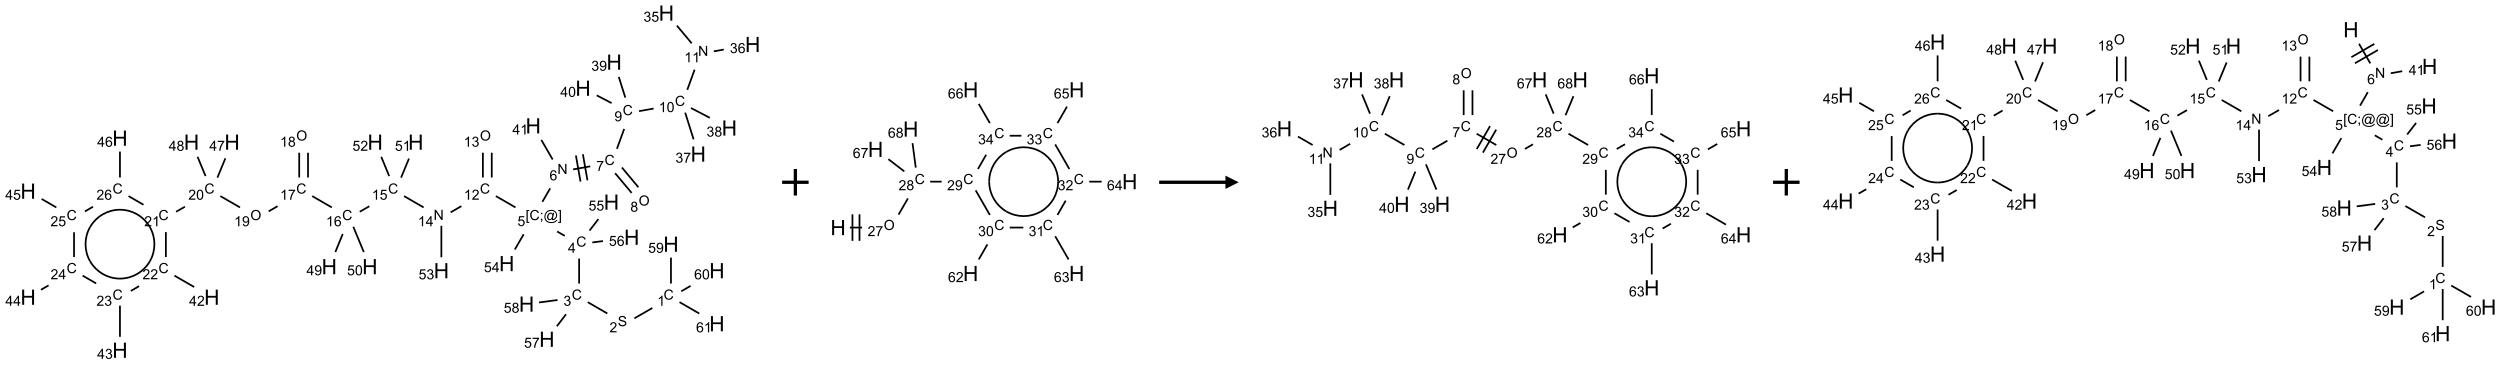 <?xml version="1.0" encoding="UTF-8"?>
<svg xmlns="http://www.w3.org/2000/svg" xmlns:xlink="http://www.w3.org/1999/xlink" width="1886" height="275" viewBox="0 0 1886 275">
<defs>
<g>
<g id="glyph-0-0">
<path d="M 1.332 0 L 1.332 -6.668 L 6.668 -6.668 L 6.668 0 Z M 1.5 -0.168 L 6.5 -0.168 L 6.5 -6.5 L 1.5 -6.5 Z M 1.5 -0.168 "/>
</g>
<g id="glyph-0-1">
<path d="M 6.27 -2.676 L 7.281 -2.422 C 7.07 -1.594 6.688 -0.961 6.137 -0.523 C 5.586 -0.086 4.914 0.129 4.121 0.129 C 3.297 0.129 2.629 -0.039 2.113 -0.371 C 1.598 -0.707 1.203 -1.191 0.934 -1.828 C 0.664 -2.465 0.531 -3.145 0.531 -3.875 C 0.531 -4.672 0.684 -5.363 0.988 -5.957 C 1.293 -6.547 1.723 -6.996 2.285 -7.305 C 2.844 -7.613 3.461 -7.766 4.137 -7.766 C 4.898 -7.766 5.543 -7.57 6.062 -7.184 C 6.582 -6.793 6.945 -6.246 7.152 -5.543 L 6.156 -5.309 C 5.98 -5.863 5.723 -6.266 5.387 -6.52 C 5.051 -6.773 4.625 -6.902 4.113 -6.902 C 3.527 -6.902 3.039 -6.762 2.645 -6.48 C 2.25 -6.199 1.973 -5.82 1.812 -5.348 C 1.652 -4.871 1.574 -4.383 1.574 -3.879 C 1.574 -3.23 1.668 -2.664 1.855 -2.18 C 2.047 -1.695 2.34 -1.332 2.738 -1.094 C 3.137 -0.855 3.57 -0.734 4.035 -0.734 C 4.602 -0.734 5.082 -0.898 5.473 -1.223 C 5.867 -1.551 6.133 -2.035 6.27 -2.676 Z M 6.27 -2.676 "/>
</g>
<g id="glyph-0-2">
<path d="M 3.973 0 L 3.035 0 L 3.035 -5.973 C 2.809 -5.758 2.516 -5.543 2.148 -5.328 C 1.781 -5.113 1.453 -4.953 1.16 -4.844 L 1.16 -5.75 C 1.684 -5.996 2.145 -6.297 2.535 -6.645 C 2.93 -6.996 3.207 -7.336 3.371 -7.668 L 3.973 -7.668 Z M 3.973 0 "/>
</g>
<g id="glyph-0-3">
<path d="M 0.48 -2.453 L 1.434 -2.535 C 1.477 -2.152 1.582 -1.84 1.746 -1.598 C 1.91 -1.352 2.168 -1.152 2.516 -1.004 C 2.863 -0.852 3.254 -0.777 3.688 -0.777 C 4.074 -0.777 4.414 -0.832 4.707 -0.949 C 5.004 -1.062 5.223 -1.219 5.367 -1.418 C 5.512 -1.617 5.582 -1.836 5.582 -2.074 C 5.582 -2.312 5.516 -2.523 5.375 -2.699 C 5.234 -2.879 5.008 -3.031 4.688 -3.152 C 4.484 -3.23 4.031 -3.355 3.328 -3.523 C 2.625 -3.691 2.137 -3.852 1.855 -4 C 1.488 -4.191 1.219 -4.43 1.039 -4.711 C 0.859 -4.992 0.77 -5.312 0.77 -5.66 C 0.77 -6.047 0.879 -6.406 1.098 -6.742 C 1.316 -7.078 1.637 -7.332 2.059 -7.504 C 2.477 -7.68 2.945 -7.766 3.457 -7.766 C 4.023 -7.766 4.523 -7.676 4.957 -7.492 C 5.387 -7.309 5.719 -7.043 5.953 -6.688 C 6.188 -6.332 6.312 -5.934 6.328 -5.484 L 5.359 -5.41 C 5.309 -5.895 5.133 -6.258 4.832 -6.504 C 4.531 -6.75 4.086 -6.875 3.5 -6.875 C 2.891 -6.875 2.445 -6.762 2.164 -6.539 C 1.883 -6.316 1.746 -6.047 1.746 -5.73 C 1.746 -5.457 1.844 -5.23 2.043 -5.051 C 2.238 -4.875 2.742 -4.695 3.566 -4.508 C 4.387 -4.32 4.949 -4.16 5.254 -4.02 C 5.699 -3.816 6.027 -3.555 6.238 -3.242 C 6.449 -2.93 6.559 -2.566 6.559 -2.156 C 6.559 -1.75 6.441 -1.367 6.207 -1.008 C 5.977 -0.648 5.641 -0.367 5.207 -0.168 C 4.77 0.031 4.281 0.129 3.734 0.129 C 3.043 0.129 2.465 0.031 1.996 -0.172 C 1.531 -0.375 1.164 -0.676 0.898 -1.082 C 0.633 -1.484 0.492 -1.941 0.48 -2.453 Z M 0.48 -2.453 "/>
</g>
<g id="glyph-0-4">
<path d="M 5.371 -0.902 L 5.371 0 L 0.324 0 C 0.316 -0.227 0.352 -0.441 0.434 -0.652 C 0.562 -0.996 0.766 -1.332 1.051 -1.668 C 1.332 -2 1.742 -2.387 2.277 -2.824 C 3.105 -3.504 3.668 -4.043 3.957 -4.441 C 4.25 -4.84 4.395 -5.215 4.395 -5.566 C 4.395 -5.938 4.262 -6.254 3.996 -6.508 C 3.73 -6.762 3.387 -6.891 2.957 -6.891 C 2.508 -6.891 2.145 -6.754 1.875 -6.484 C 1.605 -6.215 1.469 -5.84 1.465 -5.359 L 0.5 -5.457 C 0.566 -6.176 0.812 -6.727 1.246 -7.102 C 1.676 -7.477 2.254 -7.668 2.98 -7.668 C 3.711 -7.668 4.293 -7.465 4.719 -7.059 C 5.145 -6.652 5.359 -6.148 5.359 -5.547 C 5.359 -5.242 5.297 -4.941 5.172 -4.645 C 5.047 -4.352 4.84 -4.039 4.551 -3.715 C 4.262 -3.387 3.777 -2.938 3.105 -2.371 C 2.543 -1.898 2.18 -1.578 2.02 -1.41 C 1.859 -1.242 1.73 -1.07 1.625 -0.902 Z M 5.371 -0.902 "/>
</g>
<g id="glyph-0-5">
<path d="M 0.449 -2.016 L 1.387 -2.141 C 1.492 -1.609 1.676 -1.227 1.934 -0.992 C 2.191 -0.758 2.508 -0.641 2.879 -0.641 C 3.32 -0.641 3.695 -0.793 3.996 -1.098 C 4.301 -1.402 4.453 -1.781 4.453 -2.234 C 4.453 -2.664 4.312 -3.02 4.031 -3.301 C 3.75 -3.578 3.391 -3.719 2.957 -3.719 C 2.781 -3.719 2.562 -3.684 2.297 -3.613 L 2.402 -4.438 C 2.465 -4.43 2.516 -4.426 2.551 -4.426 C 2.949 -4.426 3.312 -4.531 3.629 -4.738 C 3.949 -4.949 4.109 -5.27 4.109 -5.703 C 4.109 -6.047 3.992 -6.332 3.762 -6.559 C 3.527 -6.785 3.227 -6.895 2.859 -6.895 C 2.496 -6.895 2.191 -6.781 1.949 -6.551 C 1.707 -6.324 1.547 -5.98 1.48 -5.52 L 0.543 -5.688 C 0.656 -6.316 0.918 -6.805 1.324 -7.148 C 1.73 -7.492 2.234 -7.668 2.84 -7.668 C 3.254 -7.668 3.641 -7.578 3.988 -7.398 C 4.34 -7.219 4.609 -6.977 4.793 -6.668 C 4.98 -6.359 5.074 -6.031 5.074 -5.684 C 5.074 -5.352 4.984 -5.051 4.809 -4.781 C 4.629 -4.512 4.367 -4.297 4.02 -4.137 C 4.473 -4.031 4.824 -3.816 5.074 -3.488 C 5.324 -3.16 5.449 -2.75 5.449 -2.254 C 5.449 -1.59 5.203 -1.023 4.719 -0.559 C 4.234 -0.098 3.617 0.137 2.875 0.137 C 2.203 0.137 1.648 -0.062 1.207 -0.465 C 0.762 -0.863 0.512 -1.379 0.449 -2.016 Z M 0.449 -2.016 "/>
</g>
<g id="glyph-0-6">
<path d="M 3.449 0 L 3.449 -1.828 L 0.137 -1.828 L 0.137 -2.688 L 3.621 -7.637 L 4.387 -7.637 L 4.387 -2.688 L 5.418 -2.688 L 5.418 -1.828 L 4.387 -1.828 L 4.387 0 Z M 3.449 -2.688 L 3.449 -6.129 L 1.059 -2.688 Z M 3.449 -2.688 "/>
</g>
<g id="glyph-0-7">
<path d="M 0.723 2.121 L 0.723 -7.637 L 2.793 -7.637 L 2.793 -6.859 L 1.66 -6.859 L 1.66 1.344 L 2.793 1.344 L 2.793 2.121 Z M 0.723 2.121 "/>
</g>
<g id="glyph-0-8">
<path d="M 0.949 -4.465 L 0.949 -5.531 L 2.016 -5.531 L 2.016 -4.465 Z M 0.949 0 L 0.949 -1.066 L 2.016 -1.066 L 2.016 0 C 2.016 0.391 1.945 0.711 1.809 0.949 C 1.668 1.191 1.449 1.379 1.145 1.512 L 0.887 1.109 C 1.082 1.023 1.23 0.895 1.324 0.727 C 1.418 0.559 1.469 0.316 1.48 0 Z M 0.949 0 "/>
</g>
<g id="glyph-0-9">
<path d="M 6.047 -0.848 C 5.82 -0.59 5.57 -0.379 5.289 -0.223 C 5.008 -0.062 4.73 0.016 4.449 0.016 C 4.141 0.016 3.84 -0.074 3.547 -0.254 C 3.254 -0.434 3.02 -0.715 2.836 -1.09 C 2.652 -1.465 2.562 -1.875 2.562 -2.324 C 2.562 -2.875 2.703 -3.43 2.988 -3.98 C 3.27 -4.535 3.621 -4.953 4.043 -5.23 C 4.461 -5.508 4.871 -5.645 5.266 -5.645 C 5.566 -5.645 5.855 -5.566 6.129 -5.41 C 6.402 -5.25 6.641 -5.012 6.84 -4.688 L 7.016 -5.496 L 7.949 -5.496 L 7.199 -2 C 7.094 -1.516 7.043 -1.246 7.043 -1.191 C 7.043 -1.098 7.078 -1.02 7.148 -0.949 C 7.219 -0.883 7.305 -0.848 7.406 -0.848 C 7.59 -0.848 7.832 -0.953 8.129 -1.168 C 8.527 -1.445 8.84 -1.816 9.07 -2.285 C 9.301 -2.75 9.418 -3.234 9.418 -3.73 C 9.418 -4.309 9.27 -4.852 8.973 -5.355 C 8.676 -5.859 8.23 -6.262 7.645 -6.562 C 7.055 -6.863 6.406 -7.016 5.691 -7.016 C 4.879 -7.016 4.137 -6.824 3.465 -6.445 C 2.793 -6.066 2.273 -5.52 1.902 -4.809 C 1.535 -4.098 1.348 -3.34 1.348 -2.527 C 1.348 -1.676 1.535 -0.941 1.902 -0.328 C 2.273 0.285 2.809 0.742 3.508 1.035 C 4.207 1.328 4.984 1.473 5.832 1.473 C 6.742 1.473 7.504 1.32 8.121 1.016 C 8.734 0.711 9.195 0.34 9.5 -0.098 L 10.441 -0.098 C 10.266 0.266 9.961 0.637 9.531 1.016 C 9.102 1.395 8.59 1.695 7.996 1.914 C 7.402 2.133 6.688 2.246 5.848 2.246 C 5.078 2.246 4.367 2.145 3.715 1.949 C 3.066 1.75 2.512 1.453 2.051 1.055 C 1.594 0.656 1.25 0.199 1.016 -0.316 C 0.723 -0.973 0.578 -1.684 0.578 -2.441 C 0.578 -3.289 0.75 -4.098 1.098 -4.863 C 1.523 -5.805 2.125 -6.527 2.902 -7.027 C 3.684 -7.527 4.629 -7.777 5.738 -7.777 C 6.602 -7.777 7.375 -7.602 8.059 -7.246 C 8.746 -6.895 9.285 -6.371 9.684 -5.672 C 10.02 -5.07 10.188 -4.418 10.188 -3.715 C 10.188 -2.707 9.832 -1.812 9.125 -1.031 C 8.492 -0.328 7.801 0.02 7.051 0.02 C 6.812 0.02 6.617 -0.016 6.473 -0.09 C 6.324 -0.16 6.215 -0.266 6.145 -0.402 C 6.102 -0.488 6.066 -0.637 6.047 -0.848 Z M 3.527 -2.262 C 3.527 -1.785 3.641 -1.414 3.863 -1.152 C 4.09 -0.887 4.348 -0.754 4.641 -0.754 C 4.836 -0.754 5.039 -0.812 5.254 -0.93 C 5.469 -1.047 5.676 -1.219 5.871 -1.449 C 6.066 -1.676 6.23 -1.969 6.355 -2.32 C 6.48 -2.672 6.543 -3.027 6.543 -3.379 C 6.543 -3.852 6.426 -4.219 6.191 -4.48 C 5.957 -4.738 5.672 -4.871 5.332 -4.871 C 5.109 -4.871 4.902 -4.812 4.707 -4.699 C 4.512 -4.586 4.32 -4.406 4.137 -4.156 C 3.953 -3.906 3.805 -3.602 3.691 -3.246 C 3.582 -2.887 3.527 -2.559 3.527 -2.262 Z M 3.527 -2.262 "/>
</g>
<g id="glyph-0-10">
<path d="M 2.27 2.121 L 0.203 2.121 L 0.203 1.344 L 1.332 1.344 L 1.332 -6.859 L 0.203 -6.859 L 0.203 -7.637 L 2.27 -7.637 Z M 2.27 2.121 "/>
</g>
<g id="glyph-0-11">
<path d="M 0.441 -2 L 1.426 -2.082 C 1.5 -1.605 1.668 -1.242 1.934 -1.004 C 2.199 -0.762 2.52 -0.641 2.895 -0.641 C 3.348 -0.641 3.73 -0.812 4.043 -1.152 C 4.355 -1.492 4.512 -1.941 4.512 -2.504 C 4.512 -3.039 4.359 -3.461 4.059 -3.77 C 3.758 -4.078 3.367 -4.234 2.879 -4.234 C 2.578 -4.234 2.305 -4.164 2.062 -4.027 C 1.82 -3.891 1.629 -3.715 1.488 -3.496 L 0.609 -3.609 L 1.348 -7.531 L 5.145 -7.531 L 5.145 -6.637 L 2.098 -6.637 L 1.688 -4.582 C 2.145 -4.902 2.625 -5.062 3.129 -5.062 C 3.797 -5.062 4.359 -4.832 4.816 -4.371 C 5.277 -3.91 5.504 -3.312 5.504 -2.59 C 5.504 -1.898 5.305 -1.301 4.902 -0.797 C 4.41 -0.18 3.742 0.129 2.895 0.129 C 2.199 0.129 1.633 -0.062 1.195 -0.453 C 0.758 -0.844 0.504 -1.359 0.441 -2 Z M 0.441 -2 "/>
</g>
<g id="glyph-0-12">
<path d="M 0.812 0 L 0.812 -7.637 L 1.848 -7.637 L 5.859 -1.641 L 5.859 -7.637 L 6.828 -7.637 L 6.828 0 L 5.793 0 L 1.781 -6 L 1.781 0 Z M 0.812 0 "/>
</g>
<g id="glyph-0-13">
<path d="M 5.309 -5.766 L 4.375 -5.691 C 4.293 -6.059 4.172 -6.328 4.02 -6.496 C 3.766 -6.762 3.453 -6.895 3.082 -6.895 C 2.785 -6.895 2.523 -6.812 2.297 -6.645 C 2 -6.43 1.77 -6.117 1.598 -5.703 C 1.43 -5.289 1.34 -4.703 1.332 -3.938 C 1.559 -4.281 1.836 -4.535 2.16 -4.703 C 2.488 -4.871 2.828 -4.953 3.188 -4.953 C 3.812 -4.953 4.344 -4.723 4.785 -4.262 C 5.223 -3.801 5.441 -3.207 5.441 -2.48 C 5.441 -2 5.34 -1.555 5.133 -1.145 C 4.926 -0.73 4.641 -0.418 4.281 -0.199 C 3.922 0.02 3.512 0.129 3.051 0.129 C 2.27 0.129 1.633 -0.156 1.141 -0.73 C 0.648 -1.305 0.402 -2.254 0.402 -3.574 C 0.402 -5.051 0.672 -6.121 1.219 -6.793 C 1.695 -7.375 2.336 -7.668 3.141 -7.668 C 3.742 -7.668 4.234 -7.5 4.617 -7.16 C 5 -6.824 5.23 -6.359 5.309 -5.766 Z M 1.48 -2.473 C 1.48 -2.152 1.547 -1.844 1.684 -1.547 C 1.82 -1.25 2.016 -1.027 2.262 -0.871 C 2.508 -0.719 2.766 -0.641 3.035 -0.641 C 3.434 -0.641 3.773 -0.801 4.059 -1.121 C 4.344 -1.441 4.484 -1.875 4.484 -2.422 C 4.484 -2.949 4.344 -3.367 4.062 -3.668 C 3.781 -3.973 3.426 -4.125 3 -4.125 C 2.578 -4.125 2.219 -3.973 1.922 -3.668 C 1.625 -3.363 1.48 -2.969 1.48 -2.473 Z M 1.48 -2.473 "/>
</g>
<g id="glyph-0-14">
<path d="M 0.504 -6.637 L 0.504 -7.535 L 5.449 -7.535 L 5.449 -6.809 C 4.961 -6.289 4.48 -5.602 4.004 -4.746 C 3.527 -3.887 3.156 -3.004 2.895 -2.098 C 2.707 -1.461 2.59 -0.762 2.535 0 L 1.574 0 C 1.582 -0.602 1.703 -1.328 1.926 -2.176 C 2.152 -3.027 2.477 -3.848 2.898 -4.637 C 3.32 -5.426 3.77 -6.094 4.246 -6.637 Z M 0.504 -6.637 "/>
</g>
<g id="glyph-0-15">
<path d="M 0.516 -3.719 C 0.516 -4.984 0.855 -5.977 1.535 -6.695 C 2.215 -7.414 3.094 -7.77 4.172 -7.77 C 4.875 -7.77 5.512 -7.602 6.078 -7.266 C 6.645 -6.93 7.074 -6.461 7.371 -5.855 C 7.668 -5.254 7.816 -4.57 7.816 -3.809 C 7.816 -3.035 7.66 -2.34 7.348 -1.73 C 7.035 -1.117 6.594 -0.656 6.02 -0.34 C 5.449 -0.027 4.828 0.129 4.168 0.129 C 3.449 0.129 2.805 -0.043 2.238 -0.391 C 1.672 -0.738 1.246 -1.211 0.953 -1.812 C 0.66 -2.414 0.516 -3.047 0.516 -3.719 Z M 1.559 -3.703 C 1.559 -2.781 1.805 -2.059 2.301 -1.527 C 2.793 -1 3.414 -0.734 4.16 -0.734 C 4.922 -0.734 5.547 -1 6.039 -1.535 C 6.531 -2.07 6.777 -2.828 6.777 -3.812 C 6.777 -4.434 6.672 -4.977 6.461 -5.441 C 6.25 -5.902 5.945 -6.262 5.539 -6.52 C 5.133 -6.773 4.68 -6.902 4.176 -6.902 C 3.461 -6.902 2.848 -6.656 2.332 -6.164 C 1.816 -5.672 1.559 -4.852 1.559 -3.703 Z M 1.559 -3.703 "/>
</g>
<g id="glyph-0-16">
<path d="M 1.887 -4.141 C 1.496 -4.281 1.207 -4.484 1.02 -4.75 C 0.832 -5.016 0.738 -5.328 0.738 -5.699 C 0.738 -6.254 0.938 -6.719 1.34 -7.098 C 1.738 -7.477 2.27 -7.668 2.934 -7.668 C 3.598 -7.668 4.137 -7.473 4.543 -7.086 C 4.949 -6.699 5.152 -6.227 5.152 -5.672 C 5.152 -5.316 5.059 -5.008 4.871 -4.746 C 4.688 -4.484 4.406 -4.281 4.027 -4.141 C 4.496 -3.988 4.852 -3.742 5.098 -3.402 C 5.34 -3.062 5.465 -2.656 5.465 -2.184 C 5.465 -1.531 5.234 -0.98 4.77 -0.535 C 4.309 -0.09 3.703 0.129 2.949 0.129 C 2.195 0.129 1.586 -0.094 1.125 -0.539 C 0.664 -0.984 0.434 -1.543 0.434 -2.207 C 0.434 -2.703 0.559 -3.121 0.809 -3.457 C 1.062 -3.793 1.422 -4.02 1.887 -4.141 Z M 1.699 -5.73 C 1.699 -5.367 1.812 -5.074 2.047 -4.844 C 2.281 -4.613 2.582 -4.5 2.953 -4.5 C 3.312 -4.5 3.609 -4.613 3.84 -4.84 C 4.07 -5.066 4.188 -5.348 4.188 -5.676 C 4.188 -6.02 4.07 -6.309 3.832 -6.543 C 3.594 -6.777 3.297 -6.895 2.941 -6.895 C 2.586 -6.895 2.289 -6.781 2.051 -6.551 C 1.816 -6.324 1.699 -6.047 1.699 -5.73 Z M 1.395 -2.203 C 1.395 -1.938 1.461 -1.676 1.586 -1.426 C 1.711 -1.176 1.902 -0.984 2.152 -0.848 C 2.402 -0.711 2.672 -0.641 2.957 -0.641 C 3.406 -0.641 3.777 -0.785 4.066 -1.074 C 4.359 -1.363 4.504 -1.727 4.504 -2.172 C 4.504 -2.625 4.355 -2.996 4.055 -3.293 C 3.754 -3.586 3.379 -3.734 2.926 -3.734 C 2.484 -3.734 2.121 -3.59 1.832 -3.297 C 1.543 -3.004 1.395 -2.641 1.395 -2.203 Z M 1.395 -2.203 "/>
</g>
<g id="glyph-0-17">
<path d="M 0.582 -1.766 L 1.484 -1.848 C 1.562 -1.426 1.707 -1.117 1.922 -0.926 C 2.137 -0.734 2.414 -0.641 2.75 -0.641 C 3.039 -0.641 3.289 -0.707 3.508 -0.84 C 3.727 -0.973 3.902 -1.148 4.043 -1.367 C 4.18 -1.586 4.297 -1.887 4.391 -2.262 C 4.484 -2.637 4.531 -3.016 4.531 -3.406 C 4.531 -3.449 4.531 -3.512 4.527 -3.594 C 4.34 -3.297 4.082 -3.055 3.758 -2.867 C 3.434 -2.68 3.082 -2.59 2.703 -2.59 C 2.07 -2.59 1.535 -2.816 1.098 -3.277 C 0.66 -3.734 0.441 -4.34 0.441 -5.09 C 0.441 -5.863 0.672 -6.484 1.129 -6.957 C 1.586 -7.43 2.156 -7.668 2.844 -7.668 C 3.34 -7.668 3.793 -7.531 4.207 -7.266 C 4.617 -7 4.93 -6.617 5.145 -6.121 C 5.355 -5.629 5.465 -4.91 5.465 -3.973 C 5.465 -2.996 5.359 -2.223 5.145 -1.645 C 4.934 -1.066 4.617 -0.625 4.199 -0.324 C 3.781 -0.02 3.293 0.129 2.73 0.129 C 2.133 0.129 1.645 -0.035 1.266 -0.367 C 0.887 -0.699 0.66 -1.164 0.582 -1.766 Z M 4.422 -5.137 C 4.422 -5.676 4.277 -6.102 3.992 -6.418 C 3.707 -6.734 3.359 -6.891 2.957 -6.891 C 2.543 -6.891 2.18 -6.719 1.871 -6.379 C 1.562 -6.039 1.406 -5.598 1.406 -5.059 C 1.406 -4.57 1.555 -4.176 1.848 -3.871 C 2.141 -3.566 2.5 -3.418 2.934 -3.418 C 3.367 -3.418 3.723 -3.57 4.004 -3.871 C 4.281 -4.176 4.422 -4.598 4.422 -5.137 Z M 4.422 -5.137 "/>
</g>
<g id="glyph-0-18">
<path d="M 0.441 -3.766 C 0.441 -4.668 0.535 -5.395 0.723 -5.945 C 0.906 -6.496 1.184 -6.922 1.551 -7.219 C 1.918 -7.516 2.375 -7.668 2.934 -7.668 C 3.344 -7.668 3.703 -7.586 4.012 -7.418 C 4.32 -7.254 4.574 -7.016 4.777 -6.707 C 4.977 -6.395 5.137 -6.016 5.25 -5.57 C 5.363 -5.125 5.422 -4.523 5.422 -3.766 C 5.422 -2.871 5.328 -2.148 5.145 -1.598 C 4.961 -1.047 4.688 -0.621 4.32 -0.32 C 3.953 -0.02 3.492 0.129 2.934 0.129 C 2.195 0.129 1.617 -0.133 1.199 -0.66 C 0.695 -1.297 0.441 -2.332 0.441 -3.766 Z M 1.406 -3.766 C 1.406 -2.512 1.555 -1.68 1.848 -1.262 C 2.141 -0.848 2.5 -0.641 2.934 -0.641 C 3.363 -0.641 3.727 -0.848 4.02 -1.266 C 4.312 -1.684 4.457 -2.516 4.457 -3.766 C 4.457 -5.023 4.312 -5.859 4.02 -6.27 C 3.727 -6.684 3.359 -6.891 2.922 -6.891 C 2.492 -6.891 2.148 -6.707 1.891 -6.344 C 1.566 -5.879 1.406 -5.02 1.406 -3.766 Z M 1.406 -3.766 "/>
</g>
<g id="glyph-1-0">
<path d="M 2 0 L 2 -10 L 10 -10 L 10 0 Z M 2.25 -0.25 L 9.75 -0.25 L 9.75 -9.75 L 2.25 -9.75 Z M 2.25 -0.25 "/>
</g>
<g id="glyph-1-1">
<path d="M 1.281 0 L 1.281 -11.453 L 2.797 -11.453 L 2.797 -6.75 L 8.75 -6.75 L 8.75 -11.453 L 10.266 -11.453 L 10.266 0 L 8.75 0 L 8.75 -5.398 L 2.797 -5.398 L 2.797 0 Z M 1.281 0 "/>
</g>
</g>
</defs>
<path fill="none" stroke-width="0.033" stroke-linecap="butt" stroke-linejoin="miter" stroke="rgb(0%, 0%, 0%)" stroke-opacity="1" stroke-miterlimit="10" d="M 11.773 5.562 L 11.435 5.757 " transform="matrix(40, 0, 0, 40, 21.211, 9.859)"/>
<path fill="none" stroke-width="0.033" stroke-linecap="butt" stroke-linejoin="miter" stroke="rgb(0%, 0%, 0%)" stroke-opacity="1" stroke-miterlimit="10" d="M 10.924 5.666 L 10.554 5.452 " transform="matrix(40, 0, 0, 40, 21.211, 9.859)"/>
<path fill="none" stroke-width="0.033" stroke-linecap="butt" stroke-linejoin="miter" stroke="rgb(0%, 0%, 0%)" stroke-opacity="1" stroke-miterlimit="10" d="M 10.392 5.101 L 10.392 4.63 " transform="matrix(40, 0, 0, 40, 21.211, 9.859)"/>
<path fill="none" stroke-width="0.033" stroke-linecap="butt" stroke-linejoin="miter" stroke="rgb(0%, 0%, 0%)" stroke-opacity="1" stroke-miterlimit="10" d="M 10.121 4.202 L 9.977 4.119 " transform="matrix(40, 0, 0, 40, 21.211, 9.859)"/>
<path fill="none" stroke-width="0.033" stroke-linecap="butt" stroke-linejoin="miter" stroke="rgb(0%, 0%, 0%)" stroke-opacity="1" stroke-miterlimit="10" d="M 9.699 3.56 L 9.846 3.305 " transform="matrix(40, 0, 0, 40, 21.211, 9.859)"/>
<path fill="none" stroke-width="0.033" stroke-linecap="butt" stroke-linejoin="miter" stroke="rgb(0%, 0%, 0%)" stroke-opacity="1" stroke-miterlimit="10" d="M 10.279 2.948 L 10.601 2.891 " transform="matrix(40, 0, 0, 40, 21.211, 9.859)"/>
<path fill="none" stroke-width="0.033" stroke-linecap="butt" stroke-linejoin="miter" stroke="rgb(0%, 0%, 0%)" stroke-opacity="1" stroke-miterlimit="10" d="M 10.549 3.154 L 10.463 2.662 " transform="matrix(40, 0, 0, 40, 21.211, 9.859)"/>
<path fill="none" stroke-width="0.033" stroke-linecap="butt" stroke-linejoin="miter" stroke="rgb(0%, 0%, 0%)" stroke-opacity="1" stroke-miterlimit="10" d="M 10.418 3.178 L 10.331 2.685 " transform="matrix(40, 0, 0, 40, 21.211, 9.859)"/>
<path fill="none" stroke-width="0.033" stroke-linecap="butt" stroke-linejoin="miter" stroke="rgb(0%, 0%, 0%)" stroke-opacity="1" stroke-miterlimit="10" d="M 11.071 3.02 L 11.383 3.392 " transform="matrix(40, 0, 0, 40, 21.211, 9.859)"/>
<path fill="none" stroke-width="0.033" stroke-linecap="butt" stroke-linejoin="miter" stroke="rgb(0%, 0%, 0%)" stroke-opacity="1" stroke-miterlimit="10" d="M 11.199 2.913 L 11.51 3.285 " transform="matrix(40, 0, 0, 40, 21.211, 9.859)"/>
<path fill="none" stroke-width="0.033" stroke-linecap="butt" stroke-linejoin="miter" stroke="rgb(0%, 0%, 0%)" stroke-opacity="1" stroke-miterlimit="10" d="M 11.105 2.56 L 11.242 2.185 " transform="matrix(40, 0, 0, 40, 21.211, 9.859)"/>
<path fill="none" stroke-width="0.033" stroke-linecap="butt" stroke-linejoin="miter" stroke="rgb(0%, 0%, 0%)" stroke-opacity="1" stroke-miterlimit="10" d="M 11.522 1.85 L 11.797 1.801 " transform="matrix(40, 0, 0, 40, 21.211, 9.859)"/>
<path fill="none" stroke-width="0.033" stroke-linecap="butt" stroke-linejoin="miter" stroke="rgb(0%, 0%, 0%)" stroke-opacity="1" stroke-miterlimit="10" d="M 12.432 1.447 L 12.57 1.068 " transform="matrix(40, 0, 0, 40, 21.211, 9.859)"/>
<path fill="none" stroke-width="0.033" stroke-linecap="butt" stroke-linejoin="miter" stroke="rgb(0%, 0%, 0%)" stroke-opacity="1" stroke-miterlimit="10" d="M 12.515 0.57 L 12.236 0.237 " transform="matrix(40, 0, 0, 40, 21.211, 9.859)"/>
<path fill="none" stroke-width="0.033" stroke-linecap="butt" stroke-linejoin="miter" stroke="rgb(0%, 0%, 0%)" stroke-opacity="1" stroke-miterlimit="10" d="M 12.933 0.721 L 13.12 0.688 " transform="matrix(40, 0, 0, 40, 21.211, 9.859)"/>
<path fill="none" stroke-width="0.033" stroke-linecap="butt" stroke-linejoin="miter" stroke="rgb(0%, 0%, 0%)" stroke-opacity="1" stroke-miterlimit="10" d="M 12.392 1.878 L 12.551 2.382 " transform="matrix(40, 0, 0, 40, 21.211, 9.859)"/>
<path fill="none" stroke-width="0.033" stroke-linecap="butt" stroke-linejoin="miter" stroke="rgb(0%, 0%, 0%)" stroke-opacity="1" stroke-miterlimit="10" d="M 12.502 1.791 L 12.857 1.976 " transform="matrix(40, 0, 0, 40, 21.211, 9.859)"/>
<path fill="none" stroke-width="0.033" stroke-linecap="butt" stroke-linejoin="miter" stroke="rgb(0%, 0%, 0%)" stroke-opacity="1" stroke-miterlimit="10" d="M 11.263 1.594 L 11.14 1.204 " transform="matrix(40, 0, 0, 40, 21.211, 9.859)"/>
<path fill="none" stroke-width="0.033" stroke-linecap="butt" stroke-linejoin="miter" stroke="rgb(0%, 0%, 0%)" stroke-opacity="1" stroke-miterlimit="10" d="M 11.005 1.698 L 10.724 1.552 " transform="matrix(40, 0, 0, 40, 21.211, 9.859)"/>
<path fill="none" stroke-width="0.033" stroke-linecap="butt" stroke-linejoin="miter" stroke="rgb(0%, 0%, 0%)" stroke-opacity="1" stroke-miterlimit="10" d="M 9.893 2.762 L 9.679 2.392 " transform="matrix(40, 0, 0, 40, 21.211, 9.859)"/>
<path fill="none" stroke-width="0.033" stroke-linecap="butt" stroke-linejoin="miter" stroke="rgb(0%, 0%, 0%)" stroke-opacity="1" stroke-miterlimit="10" d="M 9.192 3.666 L 8.822 3.452 " transform="matrix(40, 0, 0, 40, 21.211, 9.859)"/>
<path fill="none" stroke-width="0.033" stroke-linecap="butt" stroke-linejoin="miter" stroke="rgb(0%, 0%, 0%)" stroke-opacity="1" stroke-miterlimit="10" d="M 8.744 3.101 L 8.744 2.634 " transform="matrix(40, 0, 0, 40, 21.211, 9.859)"/>
<path fill="none" stroke-width="0.033" stroke-linecap="butt" stroke-linejoin="miter" stroke="rgb(0%, 0%, 0%)" stroke-opacity="1" stroke-miterlimit="10" d="M 8.577 3.101 L 8.577 2.634 " transform="matrix(40, 0, 0, 40, 21.211, 9.859)"/>
<path fill="none" stroke-width="0.033" stroke-linecap="butt" stroke-linejoin="miter" stroke="rgb(0%, 0%, 0%)" stroke-opacity="1" stroke-miterlimit="10" d="M 8.171 3.641 L 7.969 3.758 " transform="matrix(40, 0, 0, 40, 21.211, 9.859)"/>
<path fill="none" stroke-width="0.033" stroke-linecap="butt" stroke-linejoin="miter" stroke="rgb(0%, 0%, 0%)" stroke-opacity="1" stroke-miterlimit="10" d="M 7.46 3.666 L 7.09 3.452 " transform="matrix(40, 0, 0, 40, 21.211, 9.859)"/>
<path fill="none" stroke-width="0.033" stroke-linecap="butt" stroke-linejoin="miter" stroke="rgb(0%, 0%, 0%)" stroke-opacity="1" stroke-miterlimit="10" d="M 6.435 3.643 L 6.255 3.747 " transform="matrix(40, 0, 0, 40, 21.211, 9.859)"/>
<path fill="none" stroke-width="0.033" stroke-linecap="butt" stroke-linejoin="miter" stroke="rgb(0%, 0%, 0%)" stroke-opacity="1" stroke-miterlimit="10" d="M 5.728 3.666 L 5.358 3.452 " transform="matrix(40, 0, 0, 40, 21.211, 9.859)"/>
<path fill="none" stroke-width="0.033" stroke-linecap="butt" stroke-linejoin="miter" stroke="rgb(0%, 0%, 0%)" stroke-opacity="1" stroke-miterlimit="10" d="M 5.279 3.101 L 5.279 2.634 " transform="matrix(40, 0, 0, 40, 21.211, 9.859)"/>
<path fill="none" stroke-width="0.033" stroke-linecap="butt" stroke-linejoin="miter" stroke="rgb(0%, 0%, 0%)" stroke-opacity="1" stroke-miterlimit="10" d="M 5.113 3.101 L 5.113 2.634 " transform="matrix(40, 0, 0, 40, 21.211, 9.859)"/>
<path fill="none" stroke-width="0.033" stroke-linecap="butt" stroke-linejoin="miter" stroke="rgb(0%, 0%, 0%)" stroke-opacity="1" stroke-miterlimit="10" d="M 4.705 3.642 L 4.537 3.739 " transform="matrix(40, 0, 0, 40, 21.211, 9.859)"/>
<path fill="none" stroke-width="0.033" stroke-linecap="butt" stroke-linejoin="miter" stroke="rgb(0%, 0%, 0%)" stroke-opacity="1" stroke-miterlimit="10" d="M 3.996 3.666 L 3.626 3.452 " transform="matrix(40, 0, 0, 40, 21.211, 9.859)"/>
<path fill="none" stroke-width="0.033" stroke-linecap="butt" stroke-linejoin="miter" stroke="rgb(0%, 0%, 0%)" stroke-opacity="1" stroke-miterlimit="10" d="M 2.957 3.652 L 2.791 3.747 " transform="matrix(40, 0, 0, 40, 21.211, 9.859)"/>
<path fill="none" stroke-width="0.033" stroke-linecap="butt" stroke-linejoin="miter" stroke="rgb(0%, 0%, 0%)" stroke-opacity="1" stroke-miterlimit="10" d="M 2.598 4.131 L 2.598 4.601 " transform="matrix(40, 0, 0, 40, 21.211, 9.859)"/>
<path fill="none" stroke-width="0.033" stroke-linecap="butt" stroke-linejoin="miter" stroke="rgb(0%, 0%, 0%)" stroke-opacity="1" stroke-miterlimit="10" d="M 2.76 4.952 L 3.132 5.167 " transform="matrix(40, 0, 0, 40, 21.211, 9.859)"/>
<path fill="none" stroke-width="0.033" stroke-linecap="butt" stroke-linejoin="miter" stroke="rgb(0%, 0%, 0%)" stroke-opacity="1" stroke-miterlimit="10" d="M 2.093 5.15 L 1.937 5.241 " transform="matrix(40, 0, 0, 40, 21.211, 9.859)"/>
<path fill="none" stroke-width="0.033" stroke-linecap="butt" stroke-linejoin="miter" stroke="rgb(0%, 0%, 0%)" stroke-opacity="1" stroke-miterlimit="10" d="M 1.732 5.518 L 1.732 6.106 " transform="matrix(40, 0, 0, 40, 21.211, 9.859)"/>
<path fill="none" stroke-width="0.033" stroke-linecap="butt" stroke-linejoin="miter" stroke="rgb(0%, 0%, 0%)" stroke-opacity="1" stroke-miterlimit="10" d="M 1.283 5.099 L 1.028 4.952 " transform="matrix(40, 0, 0, 40, 21.211, 9.859)"/>
<path fill="none" stroke-width="0.033" stroke-linecap="butt" stroke-linejoin="miter" stroke="rgb(0%, 0%, 0%)" stroke-opacity="1" stroke-miterlimit="10" d="M 0.386 5.136 L 0.242 5.219 " transform="matrix(40, 0, 0, 40, 21.211, 9.859)"/>
<path fill="none" stroke-width="0.033" stroke-linecap="butt" stroke-linejoin="miter" stroke="rgb(0%, 0%, 0%)" stroke-opacity="1" stroke-miterlimit="10" d="M 0.866 4.601 L 0.866 4.134 " transform="matrix(40, 0, 0, 40, 21.211, 9.859)"/>
<path fill="none" stroke-width="0.033" stroke-linecap="butt" stroke-linejoin="miter" stroke="rgb(0%, 0%, 0%)" stroke-opacity="1" stroke-miterlimit="10" d="M 0.532 3.666 L 0.255 3.506 " transform="matrix(40, 0, 0, 40, 21.211, 9.859)"/>
<path fill="none" stroke-width="0.033" stroke-linecap="butt" stroke-linejoin="miter" stroke="rgb(0%, 0%, 0%)" stroke-opacity="1" stroke-miterlimit="10" d="M 1.071 3.741 L 1.224 3.652 " transform="matrix(40, 0, 0, 40, 21.211, 9.859)"/>
<path fill="none" stroke-width="0.033" stroke-linecap="butt" stroke-linejoin="miter" stroke="rgb(0%, 0%, 0%)" stroke-opacity="1" stroke-miterlimit="10" d="M 1.894 3.452 L 2.176 3.615 " transform="matrix(40, 0, 0, 40, 21.211, 9.859)"/>
<path fill="none" stroke-width="0.033" stroke-linecap="butt" stroke-linejoin="miter" stroke="rgb(0%, 0%, 0%)" stroke-opacity="1" stroke-miterlimit="10" d="M 1.732 3.101 L 1.732 2.612 " transform="matrix(40, 0, 0, 40, 21.211, 9.859)"/>
<path fill="none" stroke-width="0.033" stroke-linecap="butt" stroke-linejoin="miter" stroke="rgb(0%, 0%, 0%)" stroke-opacity="1" stroke-miterlimit="10" d="M 3.57 3.104 L 3.72 2.74 " transform="matrix(40, 0, 0, 40, 21.211, 9.859)"/>
<path fill="none" stroke-width="0.033" stroke-linecap="butt" stroke-linejoin="miter" stroke="rgb(0%, 0%, 0%)" stroke-opacity="1" stroke-miterlimit="10" d="M 3.346 3.074 L 3.196 2.711 " transform="matrix(40, 0, 0, 40, 21.211, 9.859)"/>
<path fill="none" stroke-width="0.033" stroke-linecap="butt" stroke-linejoin="miter" stroke="rgb(0%, 0%, 0%)" stroke-opacity="1" stroke-miterlimit="10" d="M 5.934 4.167 L 5.794 4.507 " transform="matrix(40, 0, 0, 40, 21.211, 9.859)"/>
<path fill="none" stroke-width="0.033" stroke-linecap="butt" stroke-linejoin="miter" stroke="rgb(0%, 0%, 0%)" stroke-opacity="1" stroke-miterlimit="10" d="M 6.133 4.03 L 6.331 4.507 " transform="matrix(40, 0, 0, 40, 21.211, 9.859)"/>
<path fill="none" stroke-width="0.033" stroke-linecap="butt" stroke-linejoin="miter" stroke="rgb(0%, 0%, 0%)" stroke-opacity="1" stroke-miterlimit="10" d="M 7.034 3.104 L 7.183 2.744 " transform="matrix(40, 0, 0, 40, 21.211, 9.859)"/>
<path fill="none" stroke-width="0.033" stroke-linecap="butt" stroke-linejoin="miter" stroke="rgb(0%, 0%, 0%)" stroke-opacity="1" stroke-miterlimit="10" d="M 6.81 3.074 L 6.66 2.711 " transform="matrix(40, 0, 0, 40, 21.211, 9.859)"/>
<path fill="none" stroke-width="0.033" stroke-linecap="butt" stroke-linejoin="miter" stroke="rgb(0%, 0%, 0%)" stroke-opacity="1" stroke-miterlimit="10" d="M 7.794 4.012 L 7.794 4.606 " transform="matrix(40, 0, 0, 40, 21.211, 9.859)"/>
<path fill="none" stroke-width="0.033" stroke-linecap="butt" stroke-linejoin="miter" stroke="rgb(0%, 0%, 0%)" stroke-opacity="1" stroke-miterlimit="10" d="M 9.346 4.172 L 9.179 4.46 " transform="matrix(40, 0, 0, 40, 21.211, 9.859)"/>
<path fill="none" stroke-width="0.033" stroke-linecap="butt" stroke-linejoin="miter" stroke="rgb(0%, 0%, 0%)" stroke-opacity="1" stroke-miterlimit="10" d="M 10.588 4.103 L 10.756 3.885 " transform="matrix(40, 0, 0, 40, 21.211, 9.859)"/>
<path fill="none" stroke-width="0.033" stroke-linecap="butt" stroke-linejoin="miter" stroke="rgb(0%, 0%, 0%)" stroke-opacity="1" stroke-miterlimit="10" d="M 10.641 4.326 L 10.842 4.3 " transform="matrix(40, 0, 0, 40, 21.211, 9.859)"/>
<path fill="none" stroke-width="0.033" stroke-linecap="butt" stroke-linejoin="miter" stroke="rgb(0%, 0%, 0%)" stroke-opacity="1" stroke-miterlimit="10" d="M 10.145 5.681 L 9.972 5.907 " transform="matrix(40, 0, 0, 40, 21.211, 9.859)"/>
<path fill="none" stroke-width="0.033" stroke-linecap="butt" stroke-linejoin="miter" stroke="rgb(0%, 0%, 0%)" stroke-opacity="1" stroke-miterlimit="10" d="M 9.985 5.412 L 9.636 5.458 " transform="matrix(40, 0, 0, 40, 21.211, 9.859)"/>
<path fill="none" stroke-width="0.033" stroke-linecap="butt" stroke-linejoin="miter" stroke="rgb(0%, 0%, 0%)" stroke-opacity="1" stroke-miterlimit="10" d="M 12.124 5.101 L 12.124 4.612 " transform="matrix(40, 0, 0, 40, 21.211, 9.859)"/>
<path fill="none" stroke-width="0.033" stroke-linecap="butt" stroke-linejoin="miter" stroke="rgb(0%, 0%, 0%)" stroke-opacity="1" stroke-miterlimit="10" d="M 12.318 5.247 L 12.495 5.145 " transform="matrix(40, 0, 0, 40, 21.211, 9.859)"/>
<path fill="none" stroke-width="0.033" stroke-linecap="butt" stroke-linejoin="miter" stroke="rgb(0%, 0%, 0%)" stroke-opacity="1" stroke-miterlimit="10" d="M 12.286 5.452 L 12.658 5.667 " transform="matrix(40, 0, 0, 40, 21.211, 9.859)"/>
<path fill="none" stroke-width="0.033" stroke-linecap="butt" stroke-linejoin="miter" stroke="rgb(0%, 0%, 0%)" stroke-opacity="1" stroke-miterlimit="10" d="M 2.295 4.034 C 2.411 4.235 2.411 4.483 2.295 4.683 " transform="matrix(40, 0, 0, 40, 21.211, 9.859)"/>
<path fill="none" stroke-width="0.033" stroke-linecap="butt" stroke-linejoin="miter" stroke="rgb(0%, 0%, 0%)" stroke-opacity="1" stroke-miterlimit="10" d="M 1.732 3.709 C 1.964 3.709 2.179 3.833 2.295 4.034 " transform="matrix(40, 0, 0, 40, 21.211, 9.859)"/>
<path fill="none" stroke-width="0.033" stroke-linecap="butt" stroke-linejoin="miter" stroke="rgb(0%, 0%, 0%)" stroke-opacity="1" stroke-miterlimit="10" d="M 1.17 4.034 C 1.286 3.833 1.5 3.709 1.732 3.709 " transform="matrix(40, 0, 0, 40, 21.211, 9.859)"/>
<path fill="none" stroke-width="0.033" stroke-linecap="butt" stroke-linejoin="miter" stroke="rgb(0%, 0%, 0%)" stroke-opacity="1" stroke-miterlimit="10" d="M 1.17 4.683 C 1.054 4.483 1.054 4.235 1.17 4.034 " transform="matrix(40, 0, 0, 40, 21.211, 9.859)"/>
<path fill="none" stroke-width="0.033" stroke-linecap="butt" stroke-linejoin="miter" stroke="rgb(0%, 0%, 0%)" stroke-opacity="1" stroke-miterlimit="10" d="M 1.732 5.008 C 1.5 5.008 1.286 4.884 1.17 4.683 " transform="matrix(40, 0, 0, 40, 21.211, 9.859)"/>
<path fill="none" stroke-width="0.033" stroke-linecap="butt" stroke-linejoin="miter" stroke="rgb(0%, 0%, 0%)" stroke-opacity="1" stroke-miterlimit="10" d="M 2.295 4.683 C 2.179 4.884 1.964 5.008 1.732 5.008 " transform="matrix(40, 0, 0, 40, 21.211, 9.859)"/>
<g fill="rgb(0%, 0%, 0%)" fill-opacity="1">
<use xlink:href="#glyph-0-1" x="500.594" y="226.055"/>
</g>
<g fill="rgb(0%, 0%, 0%)" fill-opacity="1">
<use xlink:href="#glyph-0-2" x="495.812" y="230.691"/>
</g>
<g fill="rgb(0%, 0%, 0%)" fill-opacity="1">
<use xlink:href="#glyph-0-3" x="466.004" y="246.055"/>
</g>
<g fill="rgb(0%, 0%, 0%)" fill-opacity="1">
<use xlink:href="#glyph-0-4" x="459.781" y="250.691"/>
</g>
<g fill="rgb(0%, 0%, 0%)" fill-opacity="1">
<use xlink:href="#glyph-0-1" x="431.309" y="226.055"/>
</g>
<g fill="rgb(0%, 0%, 0%)" fill-opacity="1">
<use xlink:href="#glyph-0-5" x="425.059" y="230.691"/>
</g>
<g fill="rgb(0%, 0%, 0%)" fill-opacity="1">
<use xlink:href="#glyph-0-1" x="434.684" y="186.055"/>
</g>
<g fill="rgb(0%, 0%, 0%)" fill-opacity="1">
<use xlink:href="#glyph-0-6" x="428.465" y="190.66"/>
</g>
<g fill="rgb(0%, 0%, 0%)" fill-opacity="1">
<use xlink:href="#glyph-0-7" x="396.473" y="166.062"/>
<use xlink:href="#glyph-0-1" x="399.436" y="166.062"/>
<use xlink:href="#glyph-0-8" x="407.139" y="166.062"/>
<use xlink:href="#glyph-0-9" x="410.103" y="166.062"/>
<use xlink:href="#glyph-0-10" x="420.931" y="166.062"/>
</g>
<g fill="rgb(0%, 0%, 0%)" fill-opacity="1">
<use xlink:href="#glyph-0-11" x="390.359" y="170.559"/>
</g>
<g fill="rgb(0%, 0%, 0%)" fill-opacity="1">
<use xlink:href="#glyph-0-12" x="420.496" y="131.281"/>
</g>
<g fill="rgb(0%, 0%, 0%)" fill-opacity="1">
<use xlink:href="#glyph-0-13" x="414.531" y="136.051"/>
</g>
<g fill="rgb(0%, 0%, 0%)" fill-opacity="1">
<use xlink:href="#glyph-0-1" x="456.062" y="124.469"/>
</g>
<g fill="rgb(0%, 0%, 0%)" fill-opacity="1">
<use xlink:href="#glyph-0-14" x="449.809" y="128.973"/>
</g>
<g fill="rgb(0%, 0%, 0%)" fill-opacity="1">
<use xlink:href="#glyph-0-15" x="481.789" y="155.113"/>
</g>
<g fill="rgb(0%, 0%, 0%)" fill-opacity="1">
<use xlink:href="#glyph-0-16" x="475.508" y="159.746"/>
</g>
<g fill="rgb(0%, 0%, 0%)" fill-opacity="1">
<use xlink:href="#glyph-0-1" x="469.742" y="86.879"/>
</g>
<g fill="rgb(0%, 0%, 0%)" fill-opacity="1">
<use xlink:href="#glyph-0-17" x="463.473" y="91.516"/>
</g>
<g fill="rgb(0%, 0%, 0%)" fill-opacity="1">
<use xlink:href="#glyph-0-1" x="509.137" y="79.934"/>
</g>
<g fill="rgb(0%, 0%, 0%)" fill-opacity="1">
<use xlink:href="#glyph-0-2" x="496.977" y="84.57"/>
<use xlink:href="#glyph-0-18" x="502.909" y="84.57"/>
</g>
<g fill="rgb(0%, 0%, 0%)" fill-opacity="1">
<use xlink:href="#glyph-0-12" x="526.645" y="42.215"/>
</g>
<g fill="rgb(0%, 0%, 0%)" fill-opacity="1">
<use xlink:href="#glyph-0-2" x="516.215" y="46.98"/>
<use xlink:href="#glyph-0-2" x="522.147" y="46.98"/>
</g>
<g fill="rgb(0%, 0%, 0%)" fill-opacity="1">
<use xlink:href="#glyph-1-1" x="496.926" y="15.586"/>
</g>
<g fill="rgb(0%, 0%, 0%)" fill-opacity="1">
<use xlink:href="#glyph-0-5" x="485.434" y="16.379"/>
<use xlink:href="#glyph-0-11" x="491.366" y="16.379"/>
</g>
<g fill="rgb(0%, 0%, 0%)" fill-opacity="1">
<use xlink:href="#glyph-1-1" x="562.027" y="39.281"/>
</g>
<g fill="rgb(0%, 0%, 0%)" fill-opacity="1">
<use xlink:href="#glyph-0-5" x="550.602" y="40.074"/>
<use xlink:href="#glyph-0-13" x="556.534" y="40.074"/>
</g>
<g fill="rgb(0%, 0%, 0%)" fill-opacity="1">
<use xlink:href="#glyph-1-1" x="520.984" y="121.965"/>
</g>
<g fill="rgb(0%, 0%, 0%)" fill-opacity="1">
<use xlink:href="#glyph-0-5" x="509.551" y="122.758"/>
<use xlink:href="#glyph-0-14" x="515.483" y="122.758"/>
</g>
<g fill="rgb(0%, 0%, 0%)" fill-opacity="1">
<use xlink:href="#glyph-1-1" x="544.438" y="102.285"/>
</g>
<g fill="rgb(0%, 0%, 0%)" fill-opacity="1">
<use xlink:href="#glyph-0-5" x="532.988" y="103.078"/>
<use xlink:href="#glyph-0-16" x="538.921" y="103.078"/>
</g>
<g fill="rgb(0%, 0%, 0%)" fill-opacity="1">
<use xlink:href="#glyph-1-1" x="457.535" y="52.613"/>
</g>
<g fill="rgb(0%, 0%, 0%)" fill-opacity="1">
<use xlink:href="#glyph-0-5" x="446.086" y="53.406"/>
<use xlink:href="#glyph-0-17" x="452.018" y="53.406"/>
</g>
<g fill="rgb(0%, 0%, 0%)" fill-opacity="1">
<use xlink:href="#glyph-1-1" x="434.082" y="72.293"/>
</g>
<g fill="rgb(0%, 0%, 0%)" fill-opacity="1">
<use xlink:href="#glyph-0-6" x="422.676" y="73.086"/>
<use xlink:href="#glyph-0-18" x="428.608" y="73.086"/>
</g>
<g fill="rgb(0%, 0%, 0%)" fill-opacity="1">
<use xlink:href="#glyph-1-1" x="396.488" y="100.656"/>
</g>
<g fill="rgb(0%, 0%, 0%)" fill-opacity="1">
<use xlink:href="#glyph-0-6" x="386.531" y="101.445"/>
<use xlink:href="#glyph-0-2" x="392.464" y="101.445"/>
</g>
<g fill="rgb(0%, 0%, 0%)" fill-opacity="1">
<use xlink:href="#glyph-0-1" x="362.027" y="146.055"/>
</g>
<g fill="rgb(0%, 0%, 0%)" fill-opacity="1">
<use xlink:href="#glyph-0-2" x="349.922" y="150.691"/>
<use xlink:href="#glyph-0-4" x="355.854" y="150.691"/>
</g>
<g fill="rgb(0%, 0%, 0%)" fill-opacity="1">
<use xlink:href="#glyph-0-15" x="362.043" y="106.059"/>
</g>
<g fill="rgb(0%, 0%, 0%)" fill-opacity="1">
<use xlink:href="#glyph-0-2" x="349.844" y="110.691"/>
<use xlink:href="#glyph-0-5" x="355.776" y="110.691"/>
</g>
<g fill="rgb(0%, 0%, 0%)" fill-opacity="1">
<use xlink:href="#glyph-0-12" x="327.105" y="165.922"/>
</g>
<g fill="rgb(0%, 0%, 0%)" fill-opacity="1">
<use xlink:href="#glyph-0-2" x="315.234" y="170.691"/>
<use xlink:href="#glyph-0-6" x="321.167" y="170.691"/>
</g>
<g fill="rgb(0%, 0%, 0%)" fill-opacity="1">
<use xlink:href="#glyph-0-1" x="292.746" y="146.055"/>
</g>
<g fill="rgb(0%, 0%, 0%)" fill-opacity="1">
<use xlink:href="#glyph-0-2" x="280.504" y="150.691"/>
<use xlink:href="#glyph-0-11" x="286.436" y="150.691"/>
</g>
<g fill="rgb(0%, 0%, 0%)" fill-opacity="1">
<use xlink:href="#glyph-0-1" x="258.105" y="166.055"/>
</g>
<g fill="rgb(0%, 0%, 0%)" fill-opacity="1">
<use xlink:href="#glyph-0-2" x="245.926" y="170.691"/>
<use xlink:href="#glyph-0-13" x="251.858" y="170.691"/>
</g>
<g fill="rgb(0%, 0%, 0%)" fill-opacity="1">
<use xlink:href="#glyph-0-1" x="223.465" y="146.055"/>
</g>
<g fill="rgb(0%, 0%, 0%)" fill-opacity="1">
<use xlink:href="#glyph-0-2" x="211.281" y="150.691"/>
<use xlink:href="#glyph-0-14" x="217.214" y="150.691"/>
</g>
<g fill="rgb(0%, 0%, 0%)" fill-opacity="1">
<use xlink:href="#glyph-0-15" x="223.48" y="106.059"/>
</g>
<g fill="rgb(0%, 0%, 0%)" fill-opacity="1">
<use xlink:href="#glyph-0-2" x="211.266" y="110.691"/>
<use xlink:href="#glyph-0-16" x="217.198" y="110.691"/>
</g>
<g fill="rgb(0%, 0%, 0%)" fill-opacity="1">
<use xlink:href="#glyph-0-15" x="188.84" y="166.059"/>
</g>
<g fill="rgb(0%, 0%, 0%)" fill-opacity="1">
<use xlink:href="#glyph-0-2" x="176.621" y="170.691"/>
<use xlink:href="#glyph-0-17" x="182.553" y="170.691"/>
</g>
<g fill="rgb(0%, 0%, 0%)" fill-opacity="1">
<use xlink:href="#glyph-0-1" x="154.184" y="146.055"/>
</g>
<g fill="rgb(0%, 0%, 0%)" fill-opacity="1">
<use xlink:href="#glyph-0-4" x="142.027" y="150.691"/>
<use xlink:href="#glyph-0-18" x="147.96" y="150.691"/>
</g>
<g fill="rgb(0%, 0%, 0%)" fill-opacity="1">
<use xlink:href="#glyph-0-1" x="119.543" y="166.055"/>
</g>
<g fill="rgb(0%, 0%, 0%)" fill-opacity="1">
<use xlink:href="#glyph-0-4" x="108.832" y="170.691"/>
<use xlink:href="#glyph-0-2" x="114.764" y="170.691"/>
</g>
<g fill="rgb(0%, 0%, 0%)" fill-opacity="1">
<use xlink:href="#glyph-0-1" x="119.543" y="206.055"/>
</g>
<g fill="rgb(0%, 0%, 0%)" fill-opacity="1">
<use xlink:href="#glyph-0-4" x="107.438" y="210.691"/>
<use xlink:href="#glyph-0-4" x="113.37" y="210.691"/>
</g>
<g fill="rgb(0%, 0%, 0%)" fill-opacity="1">
<use xlink:href="#glyph-1-1" x="154.004" y="229.938"/>
</g>
<g fill="rgb(0%, 0%, 0%)" fill-opacity="1">
<use xlink:href="#glyph-0-6" x="142.648" y="230.73"/>
<use xlink:href="#glyph-0-4" x="148.581" y="230.73"/>
</g>
<g fill="rgb(0%, 0%, 0%)" fill-opacity="1">
<use xlink:href="#glyph-0-1" x="84.898" y="226.055"/>
</g>
<g fill="rgb(0%, 0%, 0%)" fill-opacity="1">
<use xlink:href="#glyph-0-4" x="72.719" y="230.691"/>
<use xlink:href="#glyph-0-5" x="78.651" y="230.691"/>
</g>
<g fill="rgb(0%, 0%, 0%)" fill-opacity="1">
<use xlink:href="#glyph-1-1" x="84.719" y="269.938"/>
</g>
<g fill="rgb(0%, 0%, 0%)" fill-opacity="1">
<use xlink:href="#glyph-0-6" x="73.285" y="270.73"/>
<use xlink:href="#glyph-0-5" x="79.217" y="270.73"/>
</g>
<g fill="rgb(0%, 0%, 0%)" fill-opacity="1">
<use xlink:href="#glyph-0-1" x="50.258" y="206.055"/>
</g>
<g fill="rgb(0%, 0%, 0%)" fill-opacity="1">
<use xlink:href="#glyph-0-4" x="38.109" y="210.691"/>
<use xlink:href="#glyph-0-6" x="44.042" y="210.691"/>
</g>
<g fill="rgb(0%, 0%, 0%)" fill-opacity="1">
<use xlink:href="#glyph-1-1" x="15.438" y="229.938"/>
</g>
<g fill="rgb(0%, 0%, 0%)" fill-opacity="1">
<use xlink:href="#glyph-0-6" x="4.035" y="230.699"/>
<use xlink:href="#glyph-0-6" x="9.967" y="230.699"/>
</g>
<g fill="rgb(0%, 0%, 0%)" fill-opacity="1">
<use xlink:href="#glyph-0-1" x="50.258" y="166.055"/>
</g>
<g fill="rgb(0%, 0%, 0%)" fill-opacity="1">
<use xlink:href="#glyph-0-4" x="38.02" y="170.691"/>
<use xlink:href="#glyph-0-11" x="43.952" y="170.691"/>
</g>
<g fill="rgb(0%, 0%, 0%)" fill-opacity="1">
<use xlink:href="#glyph-1-1" x="15.438" y="149.938"/>
</g>
<g fill="rgb(0%, 0%, 0%)" fill-opacity="1">
<use xlink:href="#glyph-0-6" x="3.949" y="150.699"/>
<use xlink:href="#glyph-0-11" x="9.882" y="150.699"/>
</g>
<g fill="rgb(0%, 0%, 0%)" fill-opacity="1">
<use xlink:href="#glyph-0-1" x="84.898" y="146.055"/>
</g>
<g fill="rgb(0%, 0%, 0%)" fill-opacity="1">
<use xlink:href="#glyph-0-4" x="72.723" y="150.691"/>
<use xlink:href="#glyph-0-13" x="78.655" y="150.691"/>
</g>
<g fill="rgb(0%, 0%, 0%)" fill-opacity="1">
<use xlink:href="#glyph-1-1" x="84.719" y="109.938"/>
</g>
<g fill="rgb(0%, 0%, 0%)" fill-opacity="1">
<use xlink:href="#glyph-0-6" x="73.293" y="110.73"/>
<use xlink:href="#glyph-0-13" x="79.225" y="110.73"/>
</g>
<g fill="rgb(0%, 0%, 0%)" fill-opacity="1">
<use xlink:href="#glyph-1-1" x="169.309" y="112.98"/>
</g>
<g fill="rgb(0%, 0%, 0%)" fill-opacity="1">
<use xlink:href="#glyph-0-6" x="157.875" y="113.742"/>
<use xlink:href="#glyph-0-14" x="163.807" y="113.742"/>
</g>
<g fill="rgb(0%, 0%, 0%)" fill-opacity="1">
<use xlink:href="#glyph-1-1" x="138.695" y="112.98"/>
</g>
<g fill="rgb(0%, 0%, 0%)" fill-opacity="1">
<use xlink:href="#glyph-0-6" x="127.246" y="113.773"/>
<use xlink:href="#glyph-0-16" x="133.178" y="113.773"/>
</g>
<g fill="rgb(0%, 0%, 0%)" fill-opacity="1">
<use xlink:href="#glyph-1-1" x="242.617" y="206.891"/>
</g>
<g fill="rgb(0%, 0%, 0%)" fill-opacity="1">
<use xlink:href="#glyph-0-6" x="231.168" y="207.684"/>
<use xlink:href="#glyph-0-17" x="237.1" y="207.684"/>
</g>
<g fill="rgb(0%, 0%, 0%)" fill-opacity="1">
<use xlink:href="#glyph-1-1" x="273.234" y="206.891"/>
</g>
<g fill="rgb(0%, 0%, 0%)" fill-opacity="1">
<use xlink:href="#glyph-0-11" x="261.824" y="207.684"/>
<use xlink:href="#glyph-0-18" x="267.757" y="207.684"/>
</g>
<g fill="rgb(0%, 0%, 0%)" fill-opacity="1">
<use xlink:href="#glyph-1-1" x="307.875" y="112.98"/>
</g>
<g fill="rgb(0%, 0%, 0%)" fill-opacity="1">
<use xlink:href="#glyph-0-11" x="297.914" y="113.773"/>
<use xlink:href="#glyph-0-2" x="303.846" y="113.773"/>
</g>
<g fill="rgb(0%, 0%, 0%)" fill-opacity="1">
<use xlink:href="#glyph-1-1" x="277.258" y="112.98"/>
</g>
<g fill="rgb(0%, 0%, 0%)" fill-opacity="1">
<use xlink:href="#glyph-0-11" x="265.902" y="113.773"/>
<use xlink:href="#glyph-0-4" x="271.835" y="113.773"/>
</g>
<g fill="rgb(0%, 0%, 0%)" fill-opacity="1">
<use xlink:href="#glyph-1-1" x="327.207" y="209.938"/>
</g>
<g fill="rgb(0%, 0%, 0%)" fill-opacity="1">
<use xlink:href="#glyph-0-11" x="315.773" y="210.73"/>
<use xlink:href="#glyph-0-5" x="321.706" y="210.73"/>
</g>
<g fill="rgb(0%, 0%, 0%)" fill-opacity="1">
<use xlink:href="#glyph-1-1" x="376.488" y="204.578"/>
</g>
<g fill="rgb(0%, 0%, 0%)" fill-opacity="1">
<use xlink:href="#glyph-0-11" x="365.086" y="205.34"/>
<use xlink:href="#glyph-0-6" x="371.018" y="205.34"/>
</g>
<g fill="rgb(0%, 0%, 0%)" fill-opacity="1">
<use xlink:href="#glyph-1-1" x="455.48" y="158.203"/>
</g>
<g fill="rgb(0%, 0%, 0%)" fill-opacity="1">
<use xlink:href="#glyph-0-11" x="443.988" y="158.863"/>
<use xlink:href="#glyph-0-11" x="449.921" y="158.863"/>
</g>
<g fill="rgb(0%, 0%, 0%)" fill-opacity="1">
<use xlink:href="#glyph-1-1" x="470.789" y="184.715"/>
</g>
<g fill="rgb(0%, 0%, 0%)" fill-opacity="1">
<use xlink:href="#glyph-0-11" x="459.359" y="185.508"/>
<use xlink:href="#glyph-0-13" x="465.292" y="185.508"/>
</g>
<g fill="rgb(0%, 0%, 0%)" fill-opacity="1">
<use xlink:href="#glyph-1-1" x="406.781" y="261.672"/>
</g>
<g fill="rgb(0%, 0%, 0%)" fill-opacity="1">
<use xlink:href="#glyph-0-11" x="395.344" y="262.336"/>
<use xlink:href="#glyph-0-14" x="401.276" y="262.336"/>
</g>
<g fill="rgb(0%, 0%, 0%)" fill-opacity="1">
<use xlink:href="#glyph-1-1" x="391.473" y="235.156"/>
</g>
<g fill="rgb(0%, 0%, 0%)" fill-opacity="1">
<use xlink:href="#glyph-0-11" x="380.023" y="235.949"/>
<use xlink:href="#glyph-0-16" x="385.956" y="235.949"/>
</g>
<g fill="rgb(0%, 0%, 0%)" fill-opacity="1">
<use xlink:href="#glyph-1-1" x="500.414" y="189.938"/>
</g>
<g fill="rgb(0%, 0%, 0%)" fill-opacity="1">
<use xlink:href="#glyph-0-11" x="488.961" y="190.73"/>
<use xlink:href="#glyph-0-17" x="494.893" y="190.73"/>
</g>
<g fill="rgb(0%, 0%, 0%)" fill-opacity="1">
<use xlink:href="#glyph-1-1" x="535.055" y="209.938"/>
</g>
<g fill="rgb(0%, 0%, 0%)" fill-opacity="1">
<use xlink:href="#glyph-0-13" x="523.645" y="210.73"/>
<use xlink:href="#glyph-0-18" x="529.577" y="210.73"/>
</g>
<g fill="rgb(0%, 0%, 0%)" fill-opacity="1">
<use xlink:href="#glyph-1-1" x="535.055" y="249.938"/>
</g>
<g fill="rgb(0%, 0%, 0%)" fill-opacity="1">
<use xlink:href="#glyph-0-13" x="525.094" y="250.73"/>
<use xlink:href="#glyph-0-2" x="531.026" y="250.73"/>
</g>
<path fill="none" stroke-width="0.062" stroke-linecap="butt" stroke-linejoin="miter" stroke="rgb(0%, 0%, 0%)" stroke-opacity="1" stroke-miterlimit="10" d="M 0 0 L 0.5 0 M 0.25 -0.25 L 0.25 0.25 " transform="matrix(40, 0, 0, 40, 590.023, 137.5)"/>
<path fill="none" stroke-width="0.033" stroke-linecap="butt" stroke-linejoin="miter" stroke="rgb(0%, 0%, 0%)" stroke-opacity="1" stroke-miterlimit="10" d="M 0.222 2.598 L 0.453 2.598 " transform="matrix(40, 0, 0, 40, 632.25, 67.754)"/>
<path fill="none" stroke-width="0.033" stroke-linecap="butt" stroke-linejoin="miter" stroke="rgb(0%, 0%, 0%)" stroke-opacity="1" stroke-miterlimit="10" d="M 0.404 2.848 L 0.404 2.348 " transform="matrix(40, 0, 0, 40, 632.25, 67.754)"/>
<path fill="none" stroke-width="0.033" stroke-linecap="butt" stroke-linejoin="miter" stroke="rgb(0%, 0%, 0%)" stroke-opacity="1" stroke-miterlimit="10" d="M 0.271 2.848 L 0.271 2.348 " transform="matrix(40, 0, 0, 40, 632.25, 67.754)"/>
<path fill="none" stroke-width="0.033" stroke-linecap="butt" stroke-linejoin="miter" stroke="rgb(0%, 0%, 0%)" stroke-opacity="1" stroke-miterlimit="10" d="M 1.141 2.354 L 1.317 2.048 " transform="matrix(40, 0, 0, 40, 632.25, 67.754)"/>
<path fill="none" stroke-width="0.033" stroke-linecap="butt" stroke-linejoin="miter" stroke="rgb(0%, 0%, 0%)" stroke-opacity="1" stroke-miterlimit="10" d="M 1.737 1.732 L 1.953 1.732 " transform="matrix(40, 0, 0, 40, 632.25, 67.754)"/>
<path fill="none" stroke-width="0.033" stroke-linecap="butt" stroke-linejoin="miter" stroke="rgb(0%, 0%, 0%)" stroke-opacity="1" stroke-miterlimit="10" d="M 2.595 1.896 L 2.862 2.36 " transform="matrix(40, 0, 0, 40, 632.25, 67.754)"/>
<path fill="none" stroke-width="0.033" stroke-linecap="butt" stroke-linejoin="miter" stroke="rgb(0%, 0%, 0%)" stroke-opacity="1" stroke-miterlimit="10" d="M 2.817 2.915 L 2.653 3.199 " transform="matrix(40, 0, 0, 40, 632.25, 67.754)"/>
<path fill="none" stroke-width="0.033" stroke-linecap="butt" stroke-linejoin="miter" stroke="rgb(0%, 0%, 0%)" stroke-opacity="1" stroke-miterlimit="10" d="M 3.237 2.598 L 3.494 2.598 " transform="matrix(40, 0, 0, 40, 632.25, 67.754)"/>
<path fill="none" stroke-width="0.033" stroke-linecap="butt" stroke-linejoin="miter" stroke="rgb(0%, 0%, 0%)" stroke-opacity="1" stroke-miterlimit="10" d="M 4.095 2.762 L 4.347 3.199 " transform="matrix(40, 0, 0, 40, 632.25, 67.754)"/>
<path fill="none" stroke-width="0.033" stroke-linecap="butt" stroke-linejoin="miter" stroke="rgb(0%, 0%, 0%)" stroke-opacity="1" stroke-miterlimit="10" d="M 4.138 2.36 L 4.293 2.09 " transform="matrix(40, 0, 0, 40, 632.25, 67.754)"/>
<path fill="none" stroke-width="0.033" stroke-linecap="butt" stroke-linejoin="miter" stroke="rgb(0%, 0%, 0%)" stroke-opacity="1" stroke-miterlimit="10" d="M 4.737 1.732 L 4.971 1.732 " transform="matrix(40, 0, 0, 40, 632.25, 67.754)"/>
<path fill="none" stroke-width="0.033" stroke-linecap="butt" stroke-linejoin="miter" stroke="rgb(0%, 0%, 0%)" stroke-opacity="1" stroke-miterlimit="10" d="M 4.362 1.494 L 4.095 1.03 " transform="matrix(40, 0, 0, 40, 632.25, 67.754)"/>
<path fill="none" stroke-width="0.033" stroke-linecap="butt" stroke-linejoin="miter" stroke="rgb(0%, 0%, 0%)" stroke-opacity="1" stroke-miterlimit="10" d="M 4.138 0.628 L 4.317 0.317 " transform="matrix(40, 0, 0, 40, 632.25, 67.754)"/>
<path fill="none" stroke-width="0.033" stroke-linecap="butt" stroke-linejoin="miter" stroke="rgb(0%, 0%, 0%)" stroke-opacity="1" stroke-miterlimit="10" d="M 3.457 0.866 L 3.237 0.866 " transform="matrix(40, 0, 0, 40, 632.25, 67.754)"/>
<path fill="none" stroke-width="0.033" stroke-linecap="butt" stroke-linejoin="miter" stroke="rgb(0%, 0%, 0%)" stroke-opacity="1" stroke-miterlimit="10" d="M 2.793 1.224 L 2.638 1.494 " transform="matrix(40, 0, 0, 40, 632.25, 67.754)"/>
<path fill="none" stroke-width="0.033" stroke-linecap="butt" stroke-linejoin="miter" stroke="rgb(0%, 0%, 0%)" stroke-opacity="1" stroke-miterlimit="10" d="M 2.862 0.628 L 2.653 0.265 " transform="matrix(40, 0, 0, 40, 632.25, 67.754)"/>
<path fill="none" stroke-width="0.033" stroke-linecap="butt" stroke-linejoin="miter" stroke="rgb(0%, 0%, 0%)" stroke-opacity="1" stroke-miterlimit="10" d="M 1.249 1.539 L 0.948 1.308 " transform="matrix(40, 0, 0, 40, 632.25, 67.754)"/>
<path fill="none" stroke-width="0.033" stroke-linecap="butt" stroke-linejoin="miter" stroke="rgb(0%, 0%, 0%)" stroke-opacity="1" stroke-miterlimit="10" d="M 1.465 1.467 L 1.404 1.006 " transform="matrix(40, 0, 0, 40, 632.25, 67.754)"/>
<path fill="none" stroke-width="0.033" stroke-linecap="butt" stroke-linejoin="miter" stroke="rgb(0%, 0%, 0%)" stroke-opacity="1" stroke-miterlimit="10" d="M 3.175 2.295 C 2.974 2.179 2.85 1.964 2.85 1.732 " transform="matrix(40, 0, 0, 40, 632.25, 67.754)"/>
<path fill="none" stroke-width="0.033" stroke-linecap="butt" stroke-linejoin="miter" stroke="rgb(0%, 0%, 0%)" stroke-opacity="1" stroke-miterlimit="10" d="M 3.825 2.295 C 3.624 2.411 3.376 2.411 3.175 2.295 " transform="matrix(40, 0, 0, 40, 632.25, 67.754)"/>
<path fill="none" stroke-width="0.033" stroke-linecap="butt" stroke-linejoin="miter" stroke="rgb(0%, 0%, 0%)" stroke-opacity="1" stroke-miterlimit="10" d="M 4.15 1.732 C 4.15 1.964 4.026 2.179 3.825 2.295 " transform="matrix(40, 0, 0, 40, 632.25, 67.754)"/>
<path fill="none" stroke-width="0.033" stroke-linecap="butt" stroke-linejoin="miter" stroke="rgb(0%, 0%, 0%)" stroke-opacity="1" stroke-miterlimit="10" d="M 3.825 1.17 C 4.026 1.286 4.15 1.5 4.15 1.732 " transform="matrix(40, 0, 0, 40, 632.25, 67.754)"/>
<path fill="none" stroke-width="0.033" stroke-linecap="butt" stroke-linejoin="miter" stroke="rgb(0%, 0%, 0%)" stroke-opacity="1" stroke-miterlimit="10" d="M 3.175 1.17 C 3.376 1.054 3.624 1.054 3.825 1.17 " transform="matrix(40, 0, 0, 40, 632.25, 67.754)"/>
<path fill="none" stroke-width="0.033" stroke-linecap="butt" stroke-linejoin="miter" stroke="rgb(0%, 0%, 0%)" stroke-opacity="1" stroke-miterlimit="10" d="M 2.85 1.732 C 2.85 1.5 2.974 1.286 3.175 1.17 " transform="matrix(40, 0, 0, 40, 632.25, 67.754)"/>
<g fill="rgb(0%, 0%, 0%)" fill-opacity="1">
<use xlink:href="#glyph-1-1" x="626.477" y="177.406"/>
</g>
<g fill="rgb(0%, 0%, 0%)" fill-opacity="1">
<use xlink:href="#glyph-0-15" x="666.672" y="173.527"/>
</g>
<g fill="rgb(0%, 0%, 0%)" fill-opacity="1">
<use xlink:href="#glyph-0-4" x="654.477" y="178.156"/>
<use xlink:href="#glyph-0-14" x="660.409" y="178.156"/>
</g>
<g fill="rgb(0%, 0%, 0%)" fill-opacity="1">
<use xlink:href="#glyph-0-1" x="690.031" y="138.879"/>
</g>
<g fill="rgb(0%, 0%, 0%)" fill-opacity="1">
<use xlink:href="#glyph-0-4" x="677.836" y="143.516"/>
<use xlink:href="#glyph-0-16" x="683.768" y="143.516"/>
</g>
<g fill="rgb(0%, 0%, 0%)" fill-opacity="1">
<use xlink:href="#glyph-0-1" x="726.656" y="138.879"/>
</g>
<g fill="rgb(0%, 0%, 0%)" fill-opacity="1">
<use xlink:href="#glyph-0-4" x="714.461" y="143.516"/>
<use xlink:href="#glyph-0-17" x="720.393" y="143.516"/>
</g>
<g fill="rgb(0%, 0%, 0%)" fill-opacity="1">
<use xlink:href="#glyph-0-1" x="750.031" y="173.523"/>
</g>
<g fill="rgb(0%, 0%, 0%)" fill-opacity="1">
<use xlink:href="#glyph-0-5" x="737.875" y="178.156"/>
<use xlink:href="#glyph-0-18" x="743.807" y="178.156"/>
</g>
<g fill="rgb(0%, 0%, 0%)" fill-opacity="1">
<use xlink:href="#glyph-1-1" x="726.477" y="212.047"/>
</g>
<g fill="rgb(0%, 0%, 0%)" fill-opacity="1">
<use xlink:href="#glyph-0-13" x="715.121" y="212.836"/>
<use xlink:href="#glyph-0-4" x="721.053" y="212.836"/>
</g>
<g fill="rgb(0%, 0%, 0%)" fill-opacity="1">
<use xlink:href="#glyph-0-1" x="786.656" y="173.523"/>
</g>
<g fill="rgb(0%, 0%, 0%)" fill-opacity="1">
<use xlink:href="#glyph-0-5" x="775.949" y="178.156"/>
<use xlink:href="#glyph-0-2" x="781.882" y="178.156"/>
</g>
<g fill="rgb(0%, 0%, 0%)" fill-opacity="1">
<use xlink:href="#glyph-1-1" x="806.477" y="212.047"/>
</g>
<g fill="rgb(0%, 0%, 0%)" fill-opacity="1">
<use xlink:href="#glyph-0-13" x="795.043" y="212.836"/>
<use xlink:href="#glyph-0-5" x="800.975" y="212.836"/>
</g>
<g fill="rgb(0%, 0%, 0%)" fill-opacity="1">
<use xlink:href="#glyph-0-1" x="810.031" y="138.879"/>
</g>
<g fill="rgb(0%, 0%, 0%)" fill-opacity="1">
<use xlink:href="#glyph-0-5" x="797.926" y="143.516"/>
<use xlink:href="#glyph-0-4" x="803.858" y="143.516"/>
</g>
<g fill="rgb(0%, 0%, 0%)" fill-opacity="1">
<use xlink:href="#glyph-1-1" x="846.477" y="142.762"/>
</g>
<g fill="rgb(0%, 0%, 0%)" fill-opacity="1">
<use xlink:href="#glyph-0-13" x="835.074" y="143.555"/>
<use xlink:href="#glyph-0-6" x="841.007" y="143.555"/>
</g>
<g fill="rgb(0%, 0%, 0%)" fill-opacity="1">
<use xlink:href="#glyph-0-1" x="786.656" y="104.238"/>
</g>
<g fill="rgb(0%, 0%, 0%)" fill-opacity="1">
<use xlink:href="#glyph-0-5" x="774.473" y="108.875"/>
<use xlink:href="#glyph-0-5" x="780.405" y="108.875"/>
</g>
<g fill="rgb(0%, 0%, 0%)" fill-opacity="1">
<use xlink:href="#glyph-1-1" x="806.477" y="73.48"/>
</g>
<g fill="rgb(0%, 0%, 0%)" fill-opacity="1">
<use xlink:href="#glyph-0-13" x="794.988" y="74.273"/>
<use xlink:href="#glyph-0-11" x="800.921" y="74.273"/>
</g>
<g fill="rgb(0%, 0%, 0%)" fill-opacity="1">
<use xlink:href="#glyph-0-1" x="750.031" y="104.238"/>
</g>
<g fill="rgb(0%, 0%, 0%)" fill-opacity="1">
<use xlink:href="#glyph-0-5" x="737.879" y="108.875"/>
<use xlink:href="#glyph-0-6" x="743.811" y="108.875"/>
</g>
<g fill="rgb(0%, 0%, 0%)" fill-opacity="1">
<use xlink:href="#glyph-1-1" x="726.477" y="73.48"/>
</g>
<g fill="rgb(0%, 0%, 0%)" fill-opacity="1">
<use xlink:href="#glyph-0-13" x="715.051" y="74.273"/>
<use xlink:href="#glyph-0-13" x="720.983" y="74.273"/>
</g>
<g fill="rgb(0%, 0%, 0%)" fill-opacity="1">
<use xlink:href="#glyph-1-1" x="654.742" y="118.414"/>
</g>
<g fill="rgb(0%, 0%, 0%)" fill-opacity="1">
<use xlink:href="#glyph-0-13" x="643.309" y="119.207"/>
<use xlink:href="#glyph-0-14" x="649.241" y="119.207"/>
</g>
<g fill="rgb(0%, 0%, 0%)" fill-opacity="1">
<use xlink:href="#glyph-1-1" x="681.258" y="103.105"/>
</g>
<g fill="rgb(0%, 0%, 0%)" fill-opacity="1">
<use xlink:href="#glyph-0-13" x="669.809" y="103.898"/>
<use xlink:href="#glyph-0-16" x="675.741" y="103.898"/>
</g>
<path fill-rule="nonzero" fill="rgb(0%, 0%, 0%)" fill-opacity="1" d="M 874.473 138.75 L 924.473 138.75 L 924.473 142.5 L 934.473 137.5 L 924.473 132.5 L 924.473 136.25 L 874.473 136.25 "/>
<path fill="none" stroke-width="0.033" stroke-linecap="butt" stroke-linejoin="miter" stroke="rgb(0%, 0%, 0%)" stroke-opacity="1" stroke-miterlimit="10" d="M 3.547 0.742 L 3.547 0.275 " transform="matrix(40, 0, 0, 40, 968.957, 57.133)"/>
<path fill="none" stroke-width="0.033" stroke-linecap="butt" stroke-linejoin="miter" stroke="rgb(0%, 0%, 0%)" stroke-opacity="1" stroke-miterlimit="10" d="M 3.381 0.742 L 3.381 0.275 " transform="matrix(40, 0, 0, 40, 968.957, 57.133)"/>
<path fill="none" stroke-width="0.033" stroke-linecap="butt" stroke-linejoin="miter" stroke="rgb(0%, 0%, 0%)" stroke-opacity="1" stroke-miterlimit="10" d="M 3.074 1.225 L 2.791 1.388 " transform="matrix(40, 0, 0, 40, 968.957, 57.133)"/>
<path fill="none" stroke-width="0.033" stroke-linecap="butt" stroke-linejoin="miter" stroke="rgb(0%, 0%, 0%)" stroke-opacity="1" stroke-miterlimit="10" d="M 2.264 1.307 L 1.894 1.094 " transform="matrix(40, 0, 0, 40, 968.957, 57.133)"/>
<path fill="none" stroke-width="0.033" stroke-linecap="butt" stroke-linejoin="miter" stroke="rgb(0%, 0%, 0%)" stroke-opacity="1" stroke-miterlimit="10" d="M 1.24 1.284 L 1.041 1.399 " transform="matrix(40, 0, 0, 40, 968.957, 57.133)"/>
<path fill="none" stroke-width="0.033" stroke-linecap="butt" stroke-linejoin="miter" stroke="rgb(0%, 0%, 0%)" stroke-opacity="1" stroke-miterlimit="10" d="M 0.866 1.653 L 0.866 2.247 " transform="matrix(40, 0, 0, 40, 968.957, 57.133)"/>
<path fill="none" stroke-width="0.033" stroke-linecap="butt" stroke-linejoin="miter" stroke="rgb(0%, 0%, 0%)" stroke-opacity="1" stroke-miterlimit="10" d="M 0.532 1.307 L 0.255 1.147 " transform="matrix(40, 0, 0, 40, 968.957, 57.133)"/>
<path fill="none" stroke-width="0.033" stroke-linecap="butt" stroke-linejoin="miter" stroke="rgb(0%, 0%, 0%)" stroke-opacity="1" stroke-miterlimit="10" d="M 1.614 0.715 L 1.464 0.352 " transform="matrix(40, 0, 0, 40, 968.957, 57.133)"/>
<path fill="none" stroke-width="0.033" stroke-linecap="butt" stroke-linejoin="miter" stroke="rgb(0%, 0%, 0%)" stroke-opacity="1" stroke-miterlimit="10" d="M 1.838 0.745 L 1.987 0.386 " transform="matrix(40, 0, 0, 40, 968.957, 57.133)"/>
<path fill="none" stroke-width="0.033" stroke-linecap="butt" stroke-linejoin="miter" stroke="rgb(0%, 0%, 0%)" stroke-opacity="1" stroke-miterlimit="10" d="M 2.669 1.671 L 2.867 2.148 " transform="matrix(40, 0, 0, 40, 968.957, 57.133)"/>
<path fill="none" stroke-width="0.033" stroke-linecap="butt" stroke-linejoin="miter" stroke="rgb(0%, 0%, 0%)" stroke-opacity="1" stroke-miterlimit="10" d="M 2.47 1.808 L 2.33 2.148 " transform="matrix(40, 0, 0, 40, 968.957, 57.133)"/>
<path fill="none" stroke-width="0.033" stroke-linecap="butt" stroke-linejoin="miter" stroke="rgb(0%, 0%, 0%)" stroke-opacity="1" stroke-miterlimit="10" d="M 3.626 1.094 L 3.996 1.307 " transform="matrix(40, 0, 0, 40, 968.957, 57.133)"/>
<path fill="none" stroke-width="0.033" stroke-linecap="butt" stroke-linejoin="miter" stroke="rgb(0%, 0%, 0%)" stroke-opacity="1" stroke-miterlimit="10" d="M 3.744 1.45 L 3.994 1.017 " transform="matrix(40, 0, 0, 40, 968.957, 57.133)"/>
<path fill="none" stroke-width="0.033" stroke-linecap="butt" stroke-linejoin="miter" stroke="rgb(0%, 0%, 0%)" stroke-opacity="1" stroke-miterlimit="10" d="M 3.628 1.383 L 3.878 0.95 " transform="matrix(40, 0, 0, 40, 968.957, 57.133)"/>
<path fill="none" stroke-width="0.033" stroke-linecap="butt" stroke-linejoin="miter" stroke="rgb(0%, 0%, 0%)" stroke-opacity="1" stroke-miterlimit="10" d="M 4.537 1.38 L 4.688 1.293 " transform="matrix(40, 0, 0, 40, 968.957, 57.133)"/>
<path fill="none" stroke-width="0.033" stroke-linecap="butt" stroke-linejoin="miter" stroke="rgb(0%, 0%, 0%)" stroke-opacity="1" stroke-miterlimit="10" d="M 5.358 1.094 L 5.728 1.307 " transform="matrix(40, 0, 0, 40, 968.957, 57.133)"/>
<path fill="none" stroke-width="0.033" stroke-linecap="butt" stroke-linejoin="miter" stroke="rgb(0%, 0%, 0%)" stroke-opacity="1" stroke-miterlimit="10" d="M 6.062 1.775 L 6.062 2.242 " transform="matrix(40, 0, 0, 40, 968.957, 57.133)"/>
<path fill="none" stroke-width="0.033" stroke-linecap="butt" stroke-linejoin="miter" stroke="rgb(0%, 0%, 0%)" stroke-opacity="1" stroke-miterlimit="10" d="M 5.583 2.777 L 5.438 2.86 " transform="matrix(40, 0, 0, 40, 968.957, 57.133)"/>
<path fill="none" stroke-width="0.033" stroke-linecap="butt" stroke-linejoin="miter" stroke="rgb(0%, 0%, 0%)" stroke-opacity="1" stroke-miterlimit="10" d="M 6.224 2.594 L 6.509 2.758 " transform="matrix(40, 0, 0, 40, 968.957, 57.133)"/>
<path fill="none" stroke-width="0.033" stroke-linecap="butt" stroke-linejoin="miter" stroke="rgb(0%, 0%, 0%)" stroke-opacity="1" stroke-miterlimit="10" d="M 6.928 3.159 L 6.928 3.747 " transform="matrix(40, 0, 0, 40, 968.957, 57.133)"/>
<path fill="none" stroke-width="0.033" stroke-linecap="butt" stroke-linejoin="miter" stroke="rgb(0%, 0%, 0%)" stroke-opacity="1" stroke-miterlimit="10" d="M 7.133 2.882 L 7.29 2.791 " transform="matrix(40, 0, 0, 40, 968.957, 57.133)"/>
<path fill="none" stroke-width="0.033" stroke-linecap="butt" stroke-linejoin="miter" stroke="rgb(0%, 0%, 0%)" stroke-opacity="1" stroke-miterlimit="10" d="M 7.956 2.594 L 8.328 2.808 " transform="matrix(40, 0, 0, 40, 968.957, 57.133)"/>
<path fill="none" stroke-width="0.033" stroke-linecap="butt" stroke-linejoin="miter" stroke="rgb(0%, 0%, 0%)" stroke-opacity="1" stroke-miterlimit="10" d="M 7.794 2.242 L 7.794 1.775 " transform="matrix(40, 0, 0, 40, 968.957, 57.133)"/>
<path fill="none" stroke-width="0.033" stroke-linecap="butt" stroke-linejoin="miter" stroke="rgb(0%, 0%, 0%)" stroke-opacity="1" stroke-miterlimit="10" d="M 7.987 1.388 L 8.163 1.287 " transform="matrix(40, 0, 0, 40, 968.957, 57.133)"/>
<path fill="none" stroke-width="0.033" stroke-linecap="butt" stroke-linejoin="miter" stroke="rgb(0%, 0%, 0%)" stroke-opacity="1" stroke-miterlimit="10" d="M 7.347 1.242 L 7.09 1.094 " transform="matrix(40, 0, 0, 40, 968.957, 57.133)"/>
<path fill="none" stroke-width="0.033" stroke-linecap="butt" stroke-linejoin="miter" stroke="rgb(0%, 0%, 0%)" stroke-opacity="1" stroke-miterlimit="10" d="M 6.423 1.292 L 6.267 1.382 " transform="matrix(40, 0, 0, 40, 968.957, 57.133)"/>
<path fill="none" stroke-width="0.033" stroke-linecap="butt" stroke-linejoin="miter" stroke="rgb(0%, 0%, 0%)" stroke-opacity="1" stroke-miterlimit="10" d="M 6.928 0.742 L 6.928 0.253 " transform="matrix(40, 0, 0, 40, 968.957, 57.133)"/>
<path fill="none" stroke-width="0.033" stroke-linecap="butt" stroke-linejoin="miter" stroke="rgb(0%, 0%, 0%)" stroke-opacity="1" stroke-miterlimit="10" d="M 5.078 0.715 L 4.928 0.352 " transform="matrix(40, 0, 0, 40, 968.957, 57.133)"/>
<path fill="none" stroke-width="0.033" stroke-linecap="butt" stroke-linejoin="miter" stroke="rgb(0%, 0%, 0%)" stroke-opacity="1" stroke-miterlimit="10" d="M 5.302 0.745 L 5.451 0.386 " transform="matrix(40, 0, 0, 40, 968.957, 57.133)"/>
<path fill="none" stroke-width="0.033" stroke-linecap="butt" stroke-linejoin="miter" stroke="rgb(0%, 0%, 0%)" stroke-opacity="1" stroke-miterlimit="10" d="M 6.366 2.325 C 6.25 2.124 6.25 1.876 6.366 1.675 " transform="matrix(40, 0, 0, 40, 968.957, 57.133)"/>
<path fill="none" stroke-width="0.033" stroke-linecap="butt" stroke-linejoin="miter" stroke="rgb(0%, 0%, 0%)" stroke-opacity="1" stroke-miterlimit="10" d="M 6.928 2.65 C 6.696 2.65 6.482 2.526 6.366 2.325 " transform="matrix(40, 0, 0, 40, 968.957, 57.133)"/>
<path fill="none" stroke-width="0.033" stroke-linecap="butt" stroke-linejoin="miter" stroke="rgb(0%, 0%, 0%)" stroke-opacity="1" stroke-miterlimit="10" d="M 7.491 2.325 C 7.375 2.526 7.16 2.65 6.928 2.65 " transform="matrix(40, 0, 0, 40, 968.957, 57.133)"/>
<path fill="none" stroke-width="0.033" stroke-linecap="butt" stroke-linejoin="miter" stroke="rgb(0%, 0%, 0%)" stroke-opacity="1" stroke-miterlimit="10" d="M 7.491 1.675 C 7.607 1.876 7.607 2.124 7.491 2.325 " transform="matrix(40, 0, 0, 40, 968.957, 57.133)"/>
<path fill="none" stroke-width="0.033" stroke-linecap="butt" stroke-linejoin="miter" stroke="rgb(0%, 0%, 0%)" stroke-opacity="1" stroke-miterlimit="10" d="M 6.928 1.35 C 7.16 1.35 7.375 1.474 7.491 1.675 " transform="matrix(40, 0, 0, 40, 968.957, 57.133)"/>
<path fill="none" stroke-width="0.033" stroke-linecap="butt" stroke-linejoin="miter" stroke="rgb(0%, 0%, 0%)" stroke-opacity="1" stroke-miterlimit="10" d="M 6.366 1.675 C 6.482 1.474 6.696 1.35 6.928 1.35 " transform="matrix(40, 0, 0, 40, 968.957, 57.133)"/>
<g fill="rgb(0%, 0%, 0%)" fill-opacity="1">
<use xlink:href="#glyph-0-1" x="1101.93" y="98.977"/>
</g>
<g fill="rgb(0%, 0%, 0%)" fill-opacity="1">
<use xlink:href="#glyph-0-14" x="1095.676" y="103.484"/>
</g>
<g fill="rgb(0%, 0%, 0%)" fill-opacity="1">
<use xlink:href="#glyph-0-15" x="1101.945" y="58.98"/>
</g>
<g fill="rgb(0%, 0%, 0%)" fill-opacity="1">
<use xlink:href="#glyph-0-16" x="1095.66" y="63.613"/>
</g>
<g fill="rgb(0%, 0%, 0%)" fill-opacity="1">
<use xlink:href="#glyph-0-1" x="1067.289" y="118.977"/>
</g>
<g fill="rgb(0%, 0%, 0%)" fill-opacity="1">
<use xlink:href="#glyph-0-17" x="1061.02" y="123.613"/>
</g>
<g fill="rgb(0%, 0%, 0%)" fill-opacity="1">
<use xlink:href="#glyph-0-1" x="1032.645" y="98.977"/>
</g>
<g fill="rgb(0%, 0%, 0%)" fill-opacity="1">
<use xlink:href="#glyph-0-2" x="1020.488" y="103.613"/>
<use xlink:href="#glyph-0-18" x="1026.421" y="103.613"/>
</g>
<g fill="rgb(0%, 0%, 0%)" fill-opacity="1">
<use xlink:href="#glyph-0-12" x="997.723" y="118.844"/>
</g>
<g fill="rgb(0%, 0%, 0%)" fill-opacity="1">
<use xlink:href="#glyph-0-2" x="987.293" y="123.613"/>
<use xlink:href="#glyph-0-2" x="993.225" y="123.613"/>
</g>
<g fill="rgb(0%, 0%, 0%)" fill-opacity="1">
<use xlink:href="#glyph-1-1" x="997.824" y="162.859"/>
</g>
<g fill="rgb(0%, 0%, 0%)" fill-opacity="1">
<use xlink:href="#glyph-0-5" x="986.336" y="163.652"/>
<use xlink:href="#glyph-0-11" x="992.268" y="163.652"/>
</g>
<g fill="rgb(0%, 0%, 0%)" fill-opacity="1">
<use xlink:href="#glyph-1-1" x="963.184" y="102.859"/>
</g>
<g fill="rgb(0%, 0%, 0%)" fill-opacity="1">
<use xlink:href="#glyph-0-5" x="951.758" y="103.652"/>
<use xlink:href="#glyph-0-13" x="957.69" y="103.652"/>
</g>
<g fill="rgb(0%, 0%, 0%)" fill-opacity="1">
<use xlink:href="#glyph-1-1" x="1017.16" y="65.906"/>
</g>
<g fill="rgb(0%, 0%, 0%)" fill-opacity="1">
<use xlink:href="#glyph-0-5" x="1005.727" y="66.699"/>
<use xlink:href="#glyph-0-14" x="1011.659" y="66.699"/>
</g>
<g fill="rgb(0%, 0%, 0%)" fill-opacity="1">
<use xlink:href="#glyph-1-1" x="1047.773" y="65.906"/>
</g>
<g fill="rgb(0%, 0%, 0%)" fill-opacity="1">
<use xlink:href="#glyph-0-5" x="1036.324" y="66.699"/>
<use xlink:href="#glyph-0-16" x="1042.257" y="66.699"/>
</g>
<g fill="rgb(0%, 0%, 0%)" fill-opacity="1">
<use xlink:href="#glyph-1-1" x="1082.414" y="159.816"/>
</g>
<g fill="rgb(0%, 0%, 0%)" fill-opacity="1">
<use xlink:href="#glyph-0-5" x="1070.965" y="160.609"/>
<use xlink:href="#glyph-0-17" x="1076.897" y="160.609"/>
</g>
<g fill="rgb(0%, 0%, 0%)" fill-opacity="1">
<use xlink:href="#glyph-1-1" x="1051.801" y="159.816"/>
</g>
<g fill="rgb(0%, 0%, 0%)" fill-opacity="1">
<use xlink:href="#glyph-0-6" x="1040.395" y="160.609"/>
<use xlink:href="#glyph-0-18" x="1046.327" y="160.609"/>
</g>
<g fill="rgb(0%, 0%, 0%)" fill-opacity="1">
<use xlink:href="#glyph-0-15" x="1136.586" y="118.98"/>
</g>
<g fill="rgb(0%, 0%, 0%)" fill-opacity="1">
<use xlink:href="#glyph-0-4" x="1124.387" y="123.613"/>
<use xlink:href="#glyph-0-14" x="1130.319" y="123.613"/>
</g>
<g fill="rgb(0%, 0%, 0%)" fill-opacity="1">
<use xlink:href="#glyph-0-1" x="1171.211" y="98.977"/>
</g>
<g fill="rgb(0%, 0%, 0%)" fill-opacity="1">
<use xlink:href="#glyph-0-4" x="1159.012" y="103.613"/>
<use xlink:href="#glyph-0-16" x="1164.944" y="103.613"/>
</g>
<g fill="rgb(0%, 0%, 0%)" fill-opacity="1">
<use xlink:href="#glyph-0-1" x="1205.852" y="118.977"/>
</g>
<g fill="rgb(0%, 0%, 0%)" fill-opacity="1">
<use xlink:href="#glyph-0-4" x="1193.652" y="123.613"/>
<use xlink:href="#glyph-0-17" x="1199.585" y="123.613"/>
</g>
<g fill="rgb(0%, 0%, 0%)" fill-opacity="1">
<use xlink:href="#glyph-0-1" x="1205.852" y="158.977"/>
</g>
<g fill="rgb(0%, 0%, 0%)" fill-opacity="1">
<use xlink:href="#glyph-0-5" x="1193.695" y="163.613"/>
<use xlink:href="#glyph-0-18" x="1199.628" y="163.613"/>
</g>
<g fill="rgb(0%, 0%, 0%)" fill-opacity="1">
<use xlink:href="#glyph-1-1" x="1171.031" y="182.859"/>
</g>
<g fill="rgb(0%, 0%, 0%)" fill-opacity="1">
<use xlink:href="#glyph-0-13" x="1159.676" y="183.652"/>
<use xlink:href="#glyph-0-4" x="1165.608" y="183.652"/>
</g>
<g fill="rgb(0%, 0%, 0%)" fill-opacity="1">
<use xlink:href="#glyph-0-1" x="1240.492" y="178.977"/>
</g>
<g fill="rgb(0%, 0%, 0%)" fill-opacity="1">
<use xlink:href="#glyph-0-5" x="1229.781" y="183.613"/>
<use xlink:href="#glyph-0-2" x="1235.714" y="183.613"/>
</g>
<g fill="rgb(0%, 0%, 0%)" fill-opacity="1">
<use xlink:href="#glyph-1-1" x="1240.312" y="222.859"/>
</g>
<g fill="rgb(0%, 0%, 0%)" fill-opacity="1">
<use xlink:href="#glyph-0-13" x="1228.879" y="223.652"/>
<use xlink:href="#glyph-0-5" x="1234.811" y="223.652"/>
</g>
<g fill="rgb(0%, 0%, 0%)" fill-opacity="1">
<use xlink:href="#glyph-0-1" x="1275.133" y="158.977"/>
</g>
<g fill="rgb(0%, 0%, 0%)" fill-opacity="1">
<use xlink:href="#glyph-0-5" x="1263.027" y="163.613"/>
<use xlink:href="#glyph-0-4" x="1268.96" y="163.613"/>
</g>
<g fill="rgb(0%, 0%, 0%)" fill-opacity="1">
<use xlink:href="#glyph-1-1" x="1309.594" y="182.859"/>
</g>
<g fill="rgb(0%, 0%, 0%)" fill-opacity="1">
<use xlink:href="#glyph-0-13" x="1298.191" y="183.652"/>
<use xlink:href="#glyph-0-6" x="1304.124" y="183.652"/>
</g>
<g fill="rgb(0%, 0%, 0%)" fill-opacity="1">
<use xlink:href="#glyph-0-1" x="1275.133" y="118.977"/>
</g>
<g fill="rgb(0%, 0%, 0%)" fill-opacity="1">
<use xlink:href="#glyph-0-5" x="1262.949" y="123.613"/>
<use xlink:href="#glyph-0-5" x="1268.882" y="123.613"/>
</g>
<g fill="rgb(0%, 0%, 0%)" fill-opacity="1">
<use xlink:href="#glyph-1-1" x="1309.594" y="102.859"/>
</g>
<g fill="rgb(0%, 0%, 0%)" fill-opacity="1">
<use xlink:href="#glyph-0-13" x="1298.105" y="103.652"/>
<use xlink:href="#glyph-0-11" x="1304.038" y="103.652"/>
</g>
<g fill="rgb(0%, 0%, 0%)" fill-opacity="1">
<use xlink:href="#glyph-0-1" x="1240.492" y="98.977"/>
</g>
<g fill="rgb(0%, 0%, 0%)" fill-opacity="1">
<use xlink:href="#glyph-0-5" x="1228.34" y="103.613"/>
<use xlink:href="#glyph-0-6" x="1234.272" y="103.613"/>
</g>
<g fill="rgb(0%, 0%, 0%)" fill-opacity="1">
<use xlink:href="#glyph-1-1" x="1240.312" y="62.859"/>
</g>
<g fill="rgb(0%, 0%, 0%)" fill-opacity="1">
<use xlink:href="#glyph-0-13" x="1228.883" y="63.652"/>
<use xlink:href="#glyph-0-13" x="1234.815" y="63.652"/>
</g>
<g fill="rgb(0%, 0%, 0%)" fill-opacity="1">
<use xlink:href="#glyph-1-1" x="1155.723" y="65.906"/>
</g>
<g fill="rgb(0%, 0%, 0%)" fill-opacity="1">
<use xlink:href="#glyph-0-13" x="1144.289" y="66.699"/>
<use xlink:href="#glyph-0-14" x="1150.221" y="66.699"/>
</g>
<g fill="rgb(0%, 0%, 0%)" fill-opacity="1">
<use xlink:href="#glyph-1-1" x="1186.34" y="65.906"/>
</g>
<g fill="rgb(0%, 0%, 0%)" fill-opacity="1">
<use xlink:href="#glyph-0-13" x="1174.891" y="66.699"/>
<use xlink:href="#glyph-0-16" x="1180.823" y="66.699"/>
</g>
<path fill="none" stroke-width="0.062" stroke-linecap="butt" stroke-linejoin="miter" stroke="rgb(0%, 0%, 0%)" stroke-opacity="1" stroke-miterlimit="10" d="M 0 0 L 0.5 0 M 0.25 -0.25 L 0.25 0.25 " transform="matrix(40, 0, 0, 40, 1337.59, 137.5)"/>
<path fill="none" stroke-width="0.033" stroke-linecap="butt" stroke-linejoin="miter" stroke="rgb(0%, 0%, 0%)" stroke-opacity="1" stroke-miterlimit="10" d="M 9.679 0.265 L 9.893 0.636 " transform="matrix(40, 0, 0, 40, 1392.449, 22.398)"/>
<path fill="none" stroke-width="0.033" stroke-linecap="butt" stroke-linejoin="miter" stroke="rgb(0%, 0%, 0%)" stroke-opacity="1" stroke-miterlimit="10" d="M 9.603 0.633 L 10.036 0.383 " transform="matrix(40, 0, 0, 40, 1392.449, 22.398)"/>
<path fill="none" stroke-width="0.033" stroke-linecap="butt" stroke-linejoin="miter" stroke="rgb(0%, 0%, 0%)" stroke-opacity="1" stroke-miterlimit="10" d="M 9.536 0.518 L 9.969 0.268 " transform="matrix(40, 0, 0, 40, 1392.449, 22.398)"/>
<path fill="none" stroke-width="0.033" stroke-linecap="butt" stroke-linejoin="miter" stroke="rgb(0%, 0%, 0%)" stroke-opacity="1" stroke-miterlimit="10" d="M 9.846 1.178 L 9.699 1.433 " transform="matrix(40, 0, 0, 40, 1392.449, 22.398)"/>
<path fill="none" stroke-width="0.033" stroke-linecap="butt" stroke-linejoin="miter" stroke="rgb(0%, 0%, 0%)" stroke-opacity="1" stroke-miterlimit="10" d="M 9.977 1.992 L 10.121 2.075 " transform="matrix(40, 0, 0, 40, 1392.449, 22.398)"/>
<path fill="none" stroke-width="0.033" stroke-linecap="butt" stroke-linejoin="miter" stroke="rgb(0%, 0%, 0%)" stroke-opacity="1" stroke-miterlimit="10" d="M 10.392 2.503 L 10.392 2.974 " transform="matrix(40, 0, 0, 40, 1392.449, 22.398)"/>
<path fill="none" stroke-width="0.033" stroke-linecap="butt" stroke-linejoin="miter" stroke="rgb(0%, 0%, 0%)" stroke-opacity="1" stroke-miterlimit="10" d="M 10.554 3.326 L 10.924 3.539 " transform="matrix(40, 0, 0, 40, 1392.449, 22.398)"/>
<path fill="none" stroke-width="0.033" stroke-linecap="butt" stroke-linejoin="miter" stroke="rgb(0%, 0%, 0%)" stroke-opacity="1" stroke-miterlimit="10" d="M 11.258 3.891 L 11.258 4.474 " transform="matrix(40, 0, 0, 40, 1392.449, 22.398)"/>
<path fill="none" stroke-width="0.033" stroke-linecap="butt" stroke-linejoin="miter" stroke="rgb(0%, 0%, 0%)" stroke-opacity="1" stroke-miterlimit="10" d="M 10.907 4.935 L 10.648 5.085 " transform="matrix(40, 0, 0, 40, 1392.449, 22.398)"/>
<path fill="none" stroke-width="0.033" stroke-linecap="butt" stroke-linejoin="miter" stroke="rgb(0%, 0%, 0%)" stroke-opacity="1" stroke-miterlimit="10" d="M 11.42 4.826 L 11.792 5.04 " transform="matrix(40, 0, 0, 40, 1392.449, 22.398)"/>
<path fill="none" stroke-width="0.033" stroke-linecap="butt" stroke-linejoin="miter" stroke="rgb(0%, 0%, 0%)" stroke-opacity="1" stroke-miterlimit="10" d="M 11.258 4.891 L 11.258 5.479 " transform="matrix(40, 0, 0, 40, 1392.449, 22.398)"/>
<path fill="none" stroke-width="0.033" stroke-linecap="butt" stroke-linejoin="miter" stroke="rgb(0%, 0%, 0%)" stroke-opacity="1" stroke-miterlimit="10" d="M 10.145 3.555 L 9.972 3.78 " transform="matrix(40, 0, 0, 40, 1392.449, 22.398)"/>
<path fill="none" stroke-width="0.033" stroke-linecap="butt" stroke-linejoin="miter" stroke="rgb(0%, 0%, 0%)" stroke-opacity="1" stroke-miterlimit="10" d="M 9.985 3.286 L 9.636 3.332 " transform="matrix(40, 0, 0, 40, 1392.449, 22.398)"/>
<path fill="none" stroke-width="0.033" stroke-linecap="butt" stroke-linejoin="miter" stroke="rgb(0%, 0%, 0%)" stroke-opacity="1" stroke-miterlimit="10" d="M 10.588 1.977 L 10.756 1.759 " transform="matrix(40, 0, 0, 40, 1392.449, 22.398)"/>
<path fill="none" stroke-width="0.033" stroke-linecap="butt" stroke-linejoin="miter" stroke="rgb(0%, 0%, 0%)" stroke-opacity="1" stroke-miterlimit="10" d="M 10.641 2.199 L 10.842 2.173 " transform="matrix(40, 0, 0, 40, 1392.449, 22.398)"/>
<path fill="none" stroke-width="0.033" stroke-linecap="butt" stroke-linejoin="miter" stroke="rgb(0%, 0%, 0%)" stroke-opacity="1" stroke-miterlimit="10" d="M 9.192 1.539 L 8.822 1.326 " transform="matrix(40, 0, 0, 40, 1392.449, 22.398)"/>
<path fill="none" stroke-width="0.033" stroke-linecap="butt" stroke-linejoin="miter" stroke="rgb(0%, 0%, 0%)" stroke-opacity="1" stroke-miterlimit="10" d="M 8.744 0.974 L 8.744 0.508 " transform="matrix(40, 0, 0, 40, 1392.449, 22.398)"/>
<path fill="none" stroke-width="0.033" stroke-linecap="butt" stroke-linejoin="miter" stroke="rgb(0%, 0%, 0%)" stroke-opacity="1" stroke-miterlimit="10" d="M 8.577 0.974 L 8.577 0.508 " transform="matrix(40, 0, 0, 40, 1392.449, 22.398)"/>
<path fill="none" stroke-width="0.033" stroke-linecap="butt" stroke-linejoin="miter" stroke="rgb(0%, 0%, 0%)" stroke-opacity="1" stroke-miterlimit="10" d="M 8.171 1.515 L 7.969 1.631 " transform="matrix(40, 0, 0, 40, 1392.449, 22.398)"/>
<path fill="none" stroke-width="0.033" stroke-linecap="butt" stroke-linejoin="miter" stroke="rgb(0%, 0%, 0%)" stroke-opacity="1" stroke-miterlimit="10" d="M 7.46 1.539 L 7.09 1.326 " transform="matrix(40, 0, 0, 40, 1392.449, 22.398)"/>
<path fill="none" stroke-width="0.033" stroke-linecap="butt" stroke-linejoin="miter" stroke="rgb(0%, 0%, 0%)" stroke-opacity="1" stroke-miterlimit="10" d="M 6.435 1.517 L 6.255 1.621 " transform="matrix(40, 0, 0, 40, 1392.449, 22.398)"/>
<path fill="none" stroke-width="0.033" stroke-linecap="butt" stroke-linejoin="miter" stroke="rgb(0%, 0%, 0%)" stroke-opacity="1" stroke-miterlimit="10" d="M 5.728 1.539 L 5.358 1.326 " transform="matrix(40, 0, 0, 40, 1392.449, 22.398)"/>
<path fill="none" stroke-width="0.033" stroke-linecap="butt" stroke-linejoin="miter" stroke="rgb(0%, 0%, 0%)" stroke-opacity="1" stroke-miterlimit="10" d="M 5.279 0.974 L 5.279 0.507 " transform="matrix(40, 0, 0, 40, 1392.449, 22.398)"/>
<path fill="none" stroke-width="0.033" stroke-linecap="butt" stroke-linejoin="miter" stroke="rgb(0%, 0%, 0%)" stroke-opacity="1" stroke-miterlimit="10" d="M 5.113 0.974 L 5.113 0.507 " transform="matrix(40, 0, 0, 40, 1392.449, 22.398)"/>
<path fill="none" stroke-width="0.033" stroke-linecap="butt" stroke-linejoin="miter" stroke="rgb(0%, 0%, 0%)" stroke-opacity="1" stroke-miterlimit="10" d="M 4.705 1.515 L 4.537 1.613 " transform="matrix(40, 0, 0, 40, 1392.449, 22.398)"/>
<path fill="none" stroke-width="0.033" stroke-linecap="butt" stroke-linejoin="miter" stroke="rgb(0%, 0%, 0%)" stroke-opacity="1" stroke-miterlimit="10" d="M 3.996 1.539 L 3.626 1.326 " transform="matrix(40, 0, 0, 40, 1392.449, 22.398)"/>
<path fill="none" stroke-width="0.033" stroke-linecap="butt" stroke-linejoin="miter" stroke="rgb(0%, 0%, 0%)" stroke-opacity="1" stroke-miterlimit="10" d="M 2.957 1.525 L 2.791 1.621 " transform="matrix(40, 0, 0, 40, 1392.449, 22.398)"/>
<path fill="none" stroke-width="0.033" stroke-linecap="butt" stroke-linejoin="miter" stroke="rgb(0%, 0%, 0%)" stroke-opacity="1" stroke-miterlimit="10" d="M 2.598 2.004 L 2.598 2.474 " transform="matrix(40, 0, 0, 40, 1392.449, 22.398)"/>
<path fill="none" stroke-width="0.033" stroke-linecap="butt" stroke-linejoin="miter" stroke="rgb(0%, 0%, 0%)" stroke-opacity="1" stroke-miterlimit="10" d="M 2.76 2.826 L 3.132 3.04 " transform="matrix(40, 0, 0, 40, 1392.449, 22.398)"/>
<path fill="none" stroke-width="0.033" stroke-linecap="butt" stroke-linejoin="miter" stroke="rgb(0%, 0%, 0%)" stroke-opacity="1" stroke-miterlimit="10" d="M 2.093 3.024 L 1.937 3.114 " transform="matrix(40, 0, 0, 40, 1392.449, 22.398)"/>
<path fill="none" stroke-width="0.033" stroke-linecap="butt" stroke-linejoin="miter" stroke="rgb(0%, 0%, 0%)" stroke-opacity="1" stroke-miterlimit="10" d="M 1.732 3.391 L 1.732 3.979 " transform="matrix(40, 0, 0, 40, 1392.449, 22.398)"/>
<path fill="none" stroke-width="0.033" stroke-linecap="butt" stroke-linejoin="miter" stroke="rgb(0%, 0%, 0%)" stroke-opacity="1" stroke-miterlimit="10" d="M 1.283 2.973 L 1.028 2.826 " transform="matrix(40, 0, 0, 40, 1392.449, 22.398)"/>
<path fill="none" stroke-width="0.033" stroke-linecap="butt" stroke-linejoin="miter" stroke="rgb(0%, 0%, 0%)" stroke-opacity="1" stroke-miterlimit="10" d="M 0.386 3.009 L 0.242 3.092 " transform="matrix(40, 0, 0, 40, 1392.449, 22.398)"/>
<path fill="none" stroke-width="0.033" stroke-linecap="butt" stroke-linejoin="miter" stroke="rgb(0%, 0%, 0%)" stroke-opacity="1" stroke-miterlimit="10" d="M 0.866 2.474 L 0.866 2.007 " transform="matrix(40, 0, 0, 40, 1392.449, 22.398)"/>
<path fill="none" stroke-width="0.033" stroke-linecap="butt" stroke-linejoin="miter" stroke="rgb(0%, 0%, 0%)" stroke-opacity="1" stroke-miterlimit="10" d="M 0.532 1.539 L 0.255 1.379 " transform="matrix(40, 0, 0, 40, 1392.449, 22.398)"/>
<path fill="none" stroke-width="0.033" stroke-linecap="butt" stroke-linejoin="miter" stroke="rgb(0%, 0%, 0%)" stroke-opacity="1" stroke-miterlimit="10" d="M 1.071 1.614 L 1.224 1.525 " transform="matrix(40, 0, 0, 40, 1392.449, 22.398)"/>
<path fill="none" stroke-width="0.033" stroke-linecap="butt" stroke-linejoin="miter" stroke="rgb(0%, 0%, 0%)" stroke-opacity="1" stroke-miterlimit="10" d="M 1.894 1.326 L 2.176 1.489 " transform="matrix(40, 0, 0, 40, 1392.449, 22.398)"/>
<path fill="none" stroke-width="0.033" stroke-linecap="butt" stroke-linejoin="miter" stroke="rgb(0%, 0%, 0%)" stroke-opacity="1" stroke-miterlimit="10" d="M 1.732 0.974 L 1.732 0.485 " transform="matrix(40, 0, 0, 40, 1392.449, 22.398)"/>
<path fill="none" stroke-width="0.033" stroke-linecap="butt" stroke-linejoin="miter" stroke="rgb(0%, 0%, 0%)" stroke-opacity="1" stroke-miterlimit="10" d="M 3.57 0.977 L 3.72 0.614 " transform="matrix(40, 0, 0, 40, 1392.449, 22.398)"/>
<path fill="none" stroke-width="0.033" stroke-linecap="butt" stroke-linejoin="miter" stroke="rgb(0%, 0%, 0%)" stroke-opacity="1" stroke-miterlimit="10" d="M 3.346 0.947 L 3.196 0.584 " transform="matrix(40, 0, 0, 40, 1392.449, 22.398)"/>
<path fill="none" stroke-width="0.033" stroke-linecap="butt" stroke-linejoin="miter" stroke="rgb(0%, 0%, 0%)" stroke-opacity="1" stroke-miterlimit="10" d="M 5.934 2.041 L 5.794 2.38 " transform="matrix(40, 0, 0, 40, 1392.449, 22.398)"/>
<path fill="none" stroke-width="0.033" stroke-linecap="butt" stroke-linejoin="miter" stroke="rgb(0%, 0%, 0%)" stroke-opacity="1" stroke-miterlimit="10" d="M 6.133 1.903 L 6.331 2.38 " transform="matrix(40, 0, 0, 40, 1392.449, 22.398)"/>
<path fill="none" stroke-width="0.033" stroke-linecap="butt" stroke-linejoin="miter" stroke="rgb(0%, 0%, 0%)" stroke-opacity="1" stroke-miterlimit="10" d="M 7.034 0.977 L 7.183 0.618 " transform="matrix(40, 0, 0, 40, 1392.449, 22.398)"/>
<path fill="none" stroke-width="0.033" stroke-linecap="butt" stroke-linejoin="miter" stroke="rgb(0%, 0%, 0%)" stroke-opacity="1" stroke-miterlimit="10" d="M 6.81 0.947 L 6.66 0.584 " transform="matrix(40, 0, 0, 40, 1392.449, 22.398)"/>
<path fill="none" stroke-width="0.033" stroke-linecap="butt" stroke-linejoin="miter" stroke="rgb(0%, 0%, 0%)" stroke-opacity="1" stroke-miterlimit="10" d="M 7.794 1.885 L 7.794 2.479 " transform="matrix(40, 0, 0, 40, 1392.449, 22.398)"/>
<path fill="none" stroke-width="0.033" stroke-linecap="butt" stroke-linejoin="miter" stroke="rgb(0%, 0%, 0%)" stroke-opacity="1" stroke-miterlimit="10" d="M 9.346 2.045 L 9.179 2.333 " transform="matrix(40, 0, 0, 40, 1392.449, 22.398)"/>
<path fill="none" stroke-width="0.033" stroke-linecap="butt" stroke-linejoin="miter" stroke="rgb(0%, 0%, 0%)" stroke-opacity="1" stroke-miterlimit="10" d="M 10.279 0.821 L 10.495 0.783 " transform="matrix(40, 0, 0, 40, 1392.449, 22.398)"/>
<path fill="none" stroke-width="0.033" stroke-linecap="butt" stroke-linejoin="miter" stroke="rgb(0%, 0%, 0%)" stroke-opacity="1" stroke-miterlimit="10" d="M 2.295 1.907 C 2.411 2.108 2.411 2.356 2.295 2.557 " transform="matrix(40, 0, 0, 40, 1392.449, 22.398)"/>
<path fill="none" stroke-width="0.033" stroke-linecap="butt" stroke-linejoin="miter" stroke="rgb(0%, 0%, 0%)" stroke-opacity="1" stroke-miterlimit="10" d="M 1.732 1.583 C 1.964 1.583 2.179 1.706 2.295 1.907 " transform="matrix(40, 0, 0, 40, 1392.449, 22.398)"/>
<path fill="none" stroke-width="0.033" stroke-linecap="butt" stroke-linejoin="miter" stroke="rgb(0%, 0%, 0%)" stroke-opacity="1" stroke-miterlimit="10" d="M 1.17 1.907 C 1.286 1.706 1.5 1.583 1.732 1.583 " transform="matrix(40, 0, 0, 40, 1392.449, 22.398)"/>
<path fill="none" stroke-width="0.033" stroke-linecap="butt" stroke-linejoin="miter" stroke="rgb(0%, 0%, 0%)" stroke-opacity="1" stroke-miterlimit="10" d="M 1.17 2.557 C 1.054 2.356 1.054 2.108 1.17 1.907 " transform="matrix(40, 0, 0, 40, 1392.449, 22.398)"/>
<path fill="none" stroke-width="0.033" stroke-linecap="butt" stroke-linejoin="miter" stroke="rgb(0%, 0%, 0%)" stroke-opacity="1" stroke-miterlimit="10" d="M 1.732 2.882 C 1.5 2.882 1.286 2.758 1.17 2.557 " transform="matrix(40, 0, 0, 40, 1392.449, 22.398)"/>
<path fill="none" stroke-width="0.033" stroke-linecap="butt" stroke-linejoin="miter" stroke="rgb(0%, 0%, 0%)" stroke-opacity="1" stroke-miterlimit="10" d="M 2.295 2.557 C 2.179 2.758 1.964 2.882 1.732 2.882 " transform="matrix(40, 0, 0, 40, 1392.449, 22.398)"/>
<g fill="rgb(0%, 0%, 0%)" fill-opacity="1">
<use xlink:href="#glyph-1-1" x="1767.727" y="28.125"/>
</g>
<g fill="rgb(0%, 0%, 0%)" fill-opacity="1">
<use xlink:href="#glyph-0-12" x="1791.734" y="58.75"/>
</g>
<g fill="rgb(0%, 0%, 0%)" fill-opacity="1">
<use xlink:href="#glyph-0-13" x="1785.77" y="63.52"/>
</g>
<g fill="rgb(0%, 0%, 0%)" fill-opacity="1">
<use xlink:href="#glyph-0-7" x="1767.711" y="93.531"/>
<use xlink:href="#glyph-0-1" x="1770.674" y="93.531"/>
<use xlink:href="#glyph-0-8" x="1778.378" y="93.531"/>
<use xlink:href="#glyph-0-9" x="1781.341" y="93.531"/>
<use xlink:href="#glyph-0-9" x="1792.169" y="93.531"/>
<use xlink:href="#glyph-0-10" x="1802.997" y="93.531"/>
</g>
<g fill="rgb(0%, 0%, 0%)" fill-opacity="1">
<use xlink:href="#glyph-0-11" x="1761.598" y="98.027"/>
</g>
<g fill="rgb(0%, 0%, 0%)" fill-opacity="1">
<use xlink:href="#glyph-0-1" x="1805.922" y="113.523"/>
</g>
<g fill="rgb(0%, 0%, 0%)" fill-opacity="1">
<use xlink:href="#glyph-0-6" x="1799.703" y="118.129"/>
</g>
<g fill="rgb(0%, 0%, 0%)" fill-opacity="1">
<use xlink:href="#glyph-0-1" x="1802.547" y="153.523"/>
</g>
<g fill="rgb(0%, 0%, 0%)" fill-opacity="1">
<use xlink:href="#glyph-0-5" x="1796.297" y="158.16"/>
</g>
<g fill="rgb(0%, 0%, 0%)" fill-opacity="1">
<use xlink:href="#glyph-0-3" x="1837.242" y="173.523"/>
</g>
<g fill="rgb(0%, 0%, 0%)" fill-opacity="1">
<use xlink:href="#glyph-0-4" x="1831.02" y="178.16"/>
</g>
<g fill="rgb(0%, 0%, 0%)" fill-opacity="1">
<use xlink:href="#glyph-0-1" x="1837.191" y="213.523"/>
</g>
<g fill="rgb(0%, 0%, 0%)" fill-opacity="1">
<use xlink:href="#glyph-0-2" x="1832.41" y="218.16"/>
</g>
<g fill="rgb(0%, 0%, 0%)" fill-opacity="1">
<use xlink:href="#glyph-1-1" x="1802.367" y="237.406"/>
</g>
<g fill="rgb(0%, 0%, 0%)" fill-opacity="1">
<use xlink:href="#glyph-0-11" x="1790.918" y="238.199"/>
<use xlink:href="#glyph-0-17" x="1796.85" y="238.199"/>
</g>
<g fill="rgb(0%, 0%, 0%)" fill-opacity="1">
<use xlink:href="#glyph-1-1" x="1871.652" y="237.406"/>
</g>
<g fill="rgb(0%, 0%, 0%)" fill-opacity="1">
<use xlink:href="#glyph-0-13" x="1860.242" y="238.199"/>
<use xlink:href="#glyph-0-18" x="1866.174" y="238.199"/>
</g>
<g fill="rgb(0%, 0%, 0%)" fill-opacity="1">
<use xlink:href="#glyph-1-1" x="1837.012" y="257.406"/>
</g>
<g fill="rgb(0%, 0%, 0%)" fill-opacity="1">
<use xlink:href="#glyph-0-13" x="1827.051" y="258.199"/>
<use xlink:href="#glyph-0-2" x="1832.983" y="258.199"/>
</g>
<g fill="rgb(0%, 0%, 0%)" fill-opacity="1">
<use xlink:href="#glyph-1-1" x="1778.02" y="189.141"/>
</g>
<g fill="rgb(0%, 0%, 0%)" fill-opacity="1">
<use xlink:href="#glyph-0-11" x="1766.582" y="189.805"/>
<use xlink:href="#glyph-0-14" x="1772.514" y="189.805"/>
</g>
<g fill="rgb(0%, 0%, 0%)" fill-opacity="1">
<use xlink:href="#glyph-1-1" x="1762.711" y="162.629"/>
</g>
<g fill="rgb(0%, 0%, 0%)" fill-opacity="1">
<use xlink:href="#glyph-0-11" x="1751.262" y="163.422"/>
<use xlink:href="#glyph-0-16" x="1757.194" y="163.422"/>
</g>
<g fill="rgb(0%, 0%, 0%)" fill-opacity="1">
<use xlink:href="#glyph-1-1" x="1826.719" y="85.676"/>
</g>
<g fill="rgb(0%, 0%, 0%)" fill-opacity="1">
<use xlink:href="#glyph-0-11" x="1815.227" y="86.332"/>
<use xlink:href="#glyph-0-11" x="1821.159" y="86.332"/>
</g>
<g fill="rgb(0%, 0%, 0%)" fill-opacity="1">
<use xlink:href="#glyph-1-1" x="1842.027" y="112.188"/>
</g>
<g fill="rgb(0%, 0%, 0%)" fill-opacity="1">
<use xlink:href="#glyph-0-11" x="1830.598" y="112.98"/>
<use xlink:href="#glyph-0-13" x="1836.53" y="112.98"/>
</g>
<g fill="rgb(0%, 0%, 0%)" fill-opacity="1">
<use xlink:href="#glyph-0-1" x="1733.266" y="73.523"/>
</g>
<g fill="rgb(0%, 0%, 0%)" fill-opacity="1">
<use xlink:href="#glyph-0-2" x="1721.16" y="78.16"/>
<use xlink:href="#glyph-0-4" x="1727.092" y="78.16"/>
</g>
<g fill="rgb(0%, 0%, 0%)" fill-opacity="1">
<use xlink:href="#glyph-0-15" x="1733.281" y="33.527"/>
</g>
<g fill="rgb(0%, 0%, 0%)" fill-opacity="1">
<use xlink:href="#glyph-0-2" x="1721.082" y="38.16"/>
<use xlink:href="#glyph-0-5" x="1727.014" y="38.16"/>
</g>
<g fill="rgb(0%, 0%, 0%)" fill-opacity="1">
<use xlink:href="#glyph-0-12" x="1698.344" y="93.391"/>
</g>
<g fill="rgb(0%, 0%, 0%)" fill-opacity="1">
<use xlink:href="#glyph-0-2" x="1686.473" y="98.16"/>
<use xlink:href="#glyph-0-6" x="1692.405" y="98.16"/>
</g>
<g fill="rgb(0%, 0%, 0%)" fill-opacity="1">
<use xlink:href="#glyph-0-1" x="1663.984" y="73.523"/>
</g>
<g fill="rgb(0%, 0%, 0%)" fill-opacity="1">
<use xlink:href="#glyph-0-2" x="1651.742" y="78.16"/>
<use xlink:href="#glyph-0-11" x="1657.674" y="78.16"/>
</g>
<g fill="rgb(0%, 0%, 0%)" fill-opacity="1">
<use xlink:href="#glyph-0-1" x="1629.344" y="93.523"/>
</g>
<g fill="rgb(0%, 0%, 0%)" fill-opacity="1">
<use xlink:href="#glyph-0-2" x="1617.164" y="98.16"/>
<use xlink:href="#glyph-0-13" x="1623.096" y="98.16"/>
</g>
<g fill="rgb(0%, 0%, 0%)" fill-opacity="1">
<use xlink:href="#glyph-0-1" x="1594.703" y="73.523"/>
</g>
<g fill="rgb(0%, 0%, 0%)" fill-opacity="1">
<use xlink:href="#glyph-0-2" x="1582.52" y="78.16"/>
<use xlink:href="#glyph-0-14" x="1588.452" y="78.16"/>
</g>
<g fill="rgb(0%, 0%, 0%)" fill-opacity="1">
<use xlink:href="#glyph-0-15" x="1594.719" y="33.527"/>
</g>
<g fill="rgb(0%, 0%, 0%)" fill-opacity="1">
<use xlink:href="#glyph-0-2" x="1582.504" y="38.16"/>
<use xlink:href="#glyph-0-16" x="1588.436" y="38.16"/>
</g>
<g fill="rgb(0%, 0%, 0%)" fill-opacity="1">
<use xlink:href="#glyph-0-15" x="1560.078" y="93.527"/>
</g>
<g fill="rgb(0%, 0%, 0%)" fill-opacity="1">
<use xlink:href="#glyph-0-2" x="1547.859" y="98.16"/>
<use xlink:href="#glyph-0-17" x="1553.792" y="98.16"/>
</g>
<g fill="rgb(0%, 0%, 0%)" fill-opacity="1">
<use xlink:href="#glyph-0-1" x="1525.422" y="73.523"/>
</g>
<g fill="rgb(0%, 0%, 0%)" fill-opacity="1">
<use xlink:href="#glyph-0-4" x="1513.266" y="78.16"/>
<use xlink:href="#glyph-0-18" x="1519.198" y="78.16"/>
</g>
<g fill="rgb(0%, 0%, 0%)" fill-opacity="1">
<use xlink:href="#glyph-0-1" x="1490.781" y="93.523"/>
</g>
<g fill="rgb(0%, 0%, 0%)" fill-opacity="1">
<use xlink:href="#glyph-0-4" x="1480.07" y="98.16"/>
<use xlink:href="#glyph-0-2" x="1486.003" y="98.16"/>
</g>
<g fill="rgb(0%, 0%, 0%)" fill-opacity="1">
<use xlink:href="#glyph-0-1" x="1490.781" y="133.523"/>
</g>
<g fill="rgb(0%, 0%, 0%)" fill-opacity="1">
<use xlink:href="#glyph-0-4" x="1478.676" y="138.16"/>
<use xlink:href="#glyph-0-4" x="1484.608" y="138.16"/>
</g>
<g fill="rgb(0%, 0%, 0%)" fill-opacity="1">
<use xlink:href="#glyph-1-1" x="1525.242" y="157.406"/>
</g>
<g fill="rgb(0%, 0%, 0%)" fill-opacity="1">
<use xlink:href="#glyph-0-6" x="1513.887" y="158.199"/>
<use xlink:href="#glyph-0-4" x="1519.819" y="158.199"/>
</g>
<g fill="rgb(0%, 0%, 0%)" fill-opacity="1">
<use xlink:href="#glyph-0-1" x="1456.137" y="153.523"/>
</g>
<g fill="rgb(0%, 0%, 0%)" fill-opacity="1">
<use xlink:href="#glyph-0-4" x="1443.957" y="158.16"/>
<use xlink:href="#glyph-0-5" x="1449.889" y="158.16"/>
</g>
<g fill="rgb(0%, 0%, 0%)" fill-opacity="1">
<use xlink:href="#glyph-1-1" x="1455.957" y="197.406"/>
</g>
<g fill="rgb(0%, 0%, 0%)" fill-opacity="1">
<use xlink:href="#glyph-0-6" x="1444.523" y="198.199"/>
<use xlink:href="#glyph-0-5" x="1450.456" y="198.199"/>
</g>
<g fill="rgb(0%, 0%, 0%)" fill-opacity="1">
<use xlink:href="#glyph-0-1" x="1421.496" y="133.523"/>
</g>
<g fill="rgb(0%, 0%, 0%)" fill-opacity="1">
<use xlink:href="#glyph-0-4" x="1409.348" y="138.16"/>
<use xlink:href="#glyph-0-6" x="1415.28" y="138.16"/>
</g>
<g fill="rgb(0%, 0%, 0%)" fill-opacity="1">
<use xlink:href="#glyph-1-1" x="1386.676" y="157.406"/>
</g>
<g fill="rgb(0%, 0%, 0%)" fill-opacity="1">
<use xlink:href="#glyph-0-6" x="1375.273" y="158.168"/>
<use xlink:href="#glyph-0-6" x="1381.206" y="158.168"/>
</g>
<g fill="rgb(0%, 0%, 0%)" fill-opacity="1">
<use xlink:href="#glyph-0-1" x="1421.496" y="93.523"/>
</g>
<g fill="rgb(0%, 0%, 0%)" fill-opacity="1">
<use xlink:href="#glyph-0-4" x="1409.258" y="98.16"/>
<use xlink:href="#glyph-0-11" x="1415.19" y="98.16"/>
</g>
<g fill="rgb(0%, 0%, 0%)" fill-opacity="1">
<use xlink:href="#glyph-1-1" x="1386.676" y="77.406"/>
</g>
<g fill="rgb(0%, 0%, 0%)" fill-opacity="1">
<use xlink:href="#glyph-0-6" x="1375.188" y="78.168"/>
<use xlink:href="#glyph-0-11" x="1381.12" y="78.168"/>
</g>
<g fill="rgb(0%, 0%, 0%)" fill-opacity="1">
<use xlink:href="#glyph-0-1" x="1456.137" y="73.523"/>
</g>
<g fill="rgb(0%, 0%, 0%)" fill-opacity="1">
<use xlink:href="#glyph-0-4" x="1443.961" y="78.16"/>
<use xlink:href="#glyph-0-13" x="1449.893" y="78.16"/>
</g>
<g fill="rgb(0%, 0%, 0%)" fill-opacity="1">
<use xlink:href="#glyph-1-1" x="1455.957" y="37.406"/>
</g>
<g fill="rgb(0%, 0%, 0%)" fill-opacity="1">
<use xlink:href="#glyph-0-6" x="1444.531" y="38.199"/>
<use xlink:href="#glyph-0-13" x="1450.464" y="38.199"/>
</g>
<g fill="rgb(0%, 0%, 0%)" fill-opacity="1">
<use xlink:href="#glyph-1-1" x="1540.547" y="40.453"/>
</g>
<g fill="rgb(0%, 0%, 0%)" fill-opacity="1">
<use xlink:href="#glyph-0-6" x="1529.113" y="41.215"/>
<use xlink:href="#glyph-0-14" x="1535.046" y="41.215"/>
</g>
<g fill="rgb(0%, 0%, 0%)" fill-opacity="1">
<use xlink:href="#glyph-1-1" x="1509.934" y="40.453"/>
</g>
<g fill="rgb(0%, 0%, 0%)" fill-opacity="1">
<use xlink:href="#glyph-0-6" x="1498.484" y="41.246"/>
<use xlink:href="#glyph-0-16" x="1504.417" y="41.246"/>
</g>
<g fill="rgb(0%, 0%, 0%)" fill-opacity="1">
<use xlink:href="#glyph-1-1" x="1613.855" y="134.363"/>
</g>
<g fill="rgb(0%, 0%, 0%)" fill-opacity="1">
<use xlink:href="#glyph-0-6" x="1602.406" y="135.156"/>
<use xlink:href="#glyph-0-17" x="1608.339" y="135.156"/>
</g>
<g fill="rgb(0%, 0%, 0%)" fill-opacity="1">
<use xlink:href="#glyph-1-1" x="1644.473" y="134.363"/>
</g>
<g fill="rgb(0%, 0%, 0%)" fill-opacity="1">
<use xlink:href="#glyph-0-11" x="1633.062" y="135.156"/>
<use xlink:href="#glyph-0-18" x="1638.995" y="135.156"/>
</g>
<g fill="rgb(0%, 0%, 0%)" fill-opacity="1">
<use xlink:href="#glyph-1-1" x="1679.113" y="40.453"/>
</g>
<g fill="rgb(0%, 0%, 0%)" fill-opacity="1">
<use xlink:href="#glyph-0-11" x="1669.152" y="41.246"/>
<use xlink:href="#glyph-0-2" x="1675.085" y="41.246"/>
</g>
<g fill="rgb(0%, 0%, 0%)" fill-opacity="1">
<use xlink:href="#glyph-1-1" x="1648.496" y="40.453"/>
</g>
<g fill="rgb(0%, 0%, 0%)" fill-opacity="1">
<use xlink:href="#glyph-0-11" x="1637.141" y="41.246"/>
<use xlink:href="#glyph-0-4" x="1643.073" y="41.246"/>
</g>
<g fill="rgb(0%, 0%, 0%)" fill-opacity="1">
<use xlink:href="#glyph-1-1" x="1698.445" y="137.406"/>
</g>
<g fill="rgb(0%, 0%, 0%)" fill-opacity="1">
<use xlink:href="#glyph-0-11" x="1687.012" y="138.199"/>
<use xlink:href="#glyph-0-5" x="1692.944" y="138.199"/>
</g>
<g fill="rgb(0%, 0%, 0%)" fill-opacity="1">
<use xlink:href="#glyph-1-1" x="1747.727" y="132.051"/>
</g>
<g fill="rgb(0%, 0%, 0%)" fill-opacity="1">
<use xlink:href="#glyph-0-11" x="1736.324" y="132.809"/>
<use xlink:href="#glyph-0-6" x="1742.257" y="132.809"/>
</g>
<g fill="rgb(0%, 0%, 0%)" fill-opacity="1">
<use xlink:href="#glyph-1-1" x="1827.121" y="55.82"/>
</g>
<g fill="rgb(0%, 0%, 0%)" fill-opacity="1">
<use xlink:href="#glyph-0-6" x="1817.16" y="56.613"/>
<use xlink:href="#glyph-0-2" x="1823.092" y="56.613"/>
</g>
</svg>
